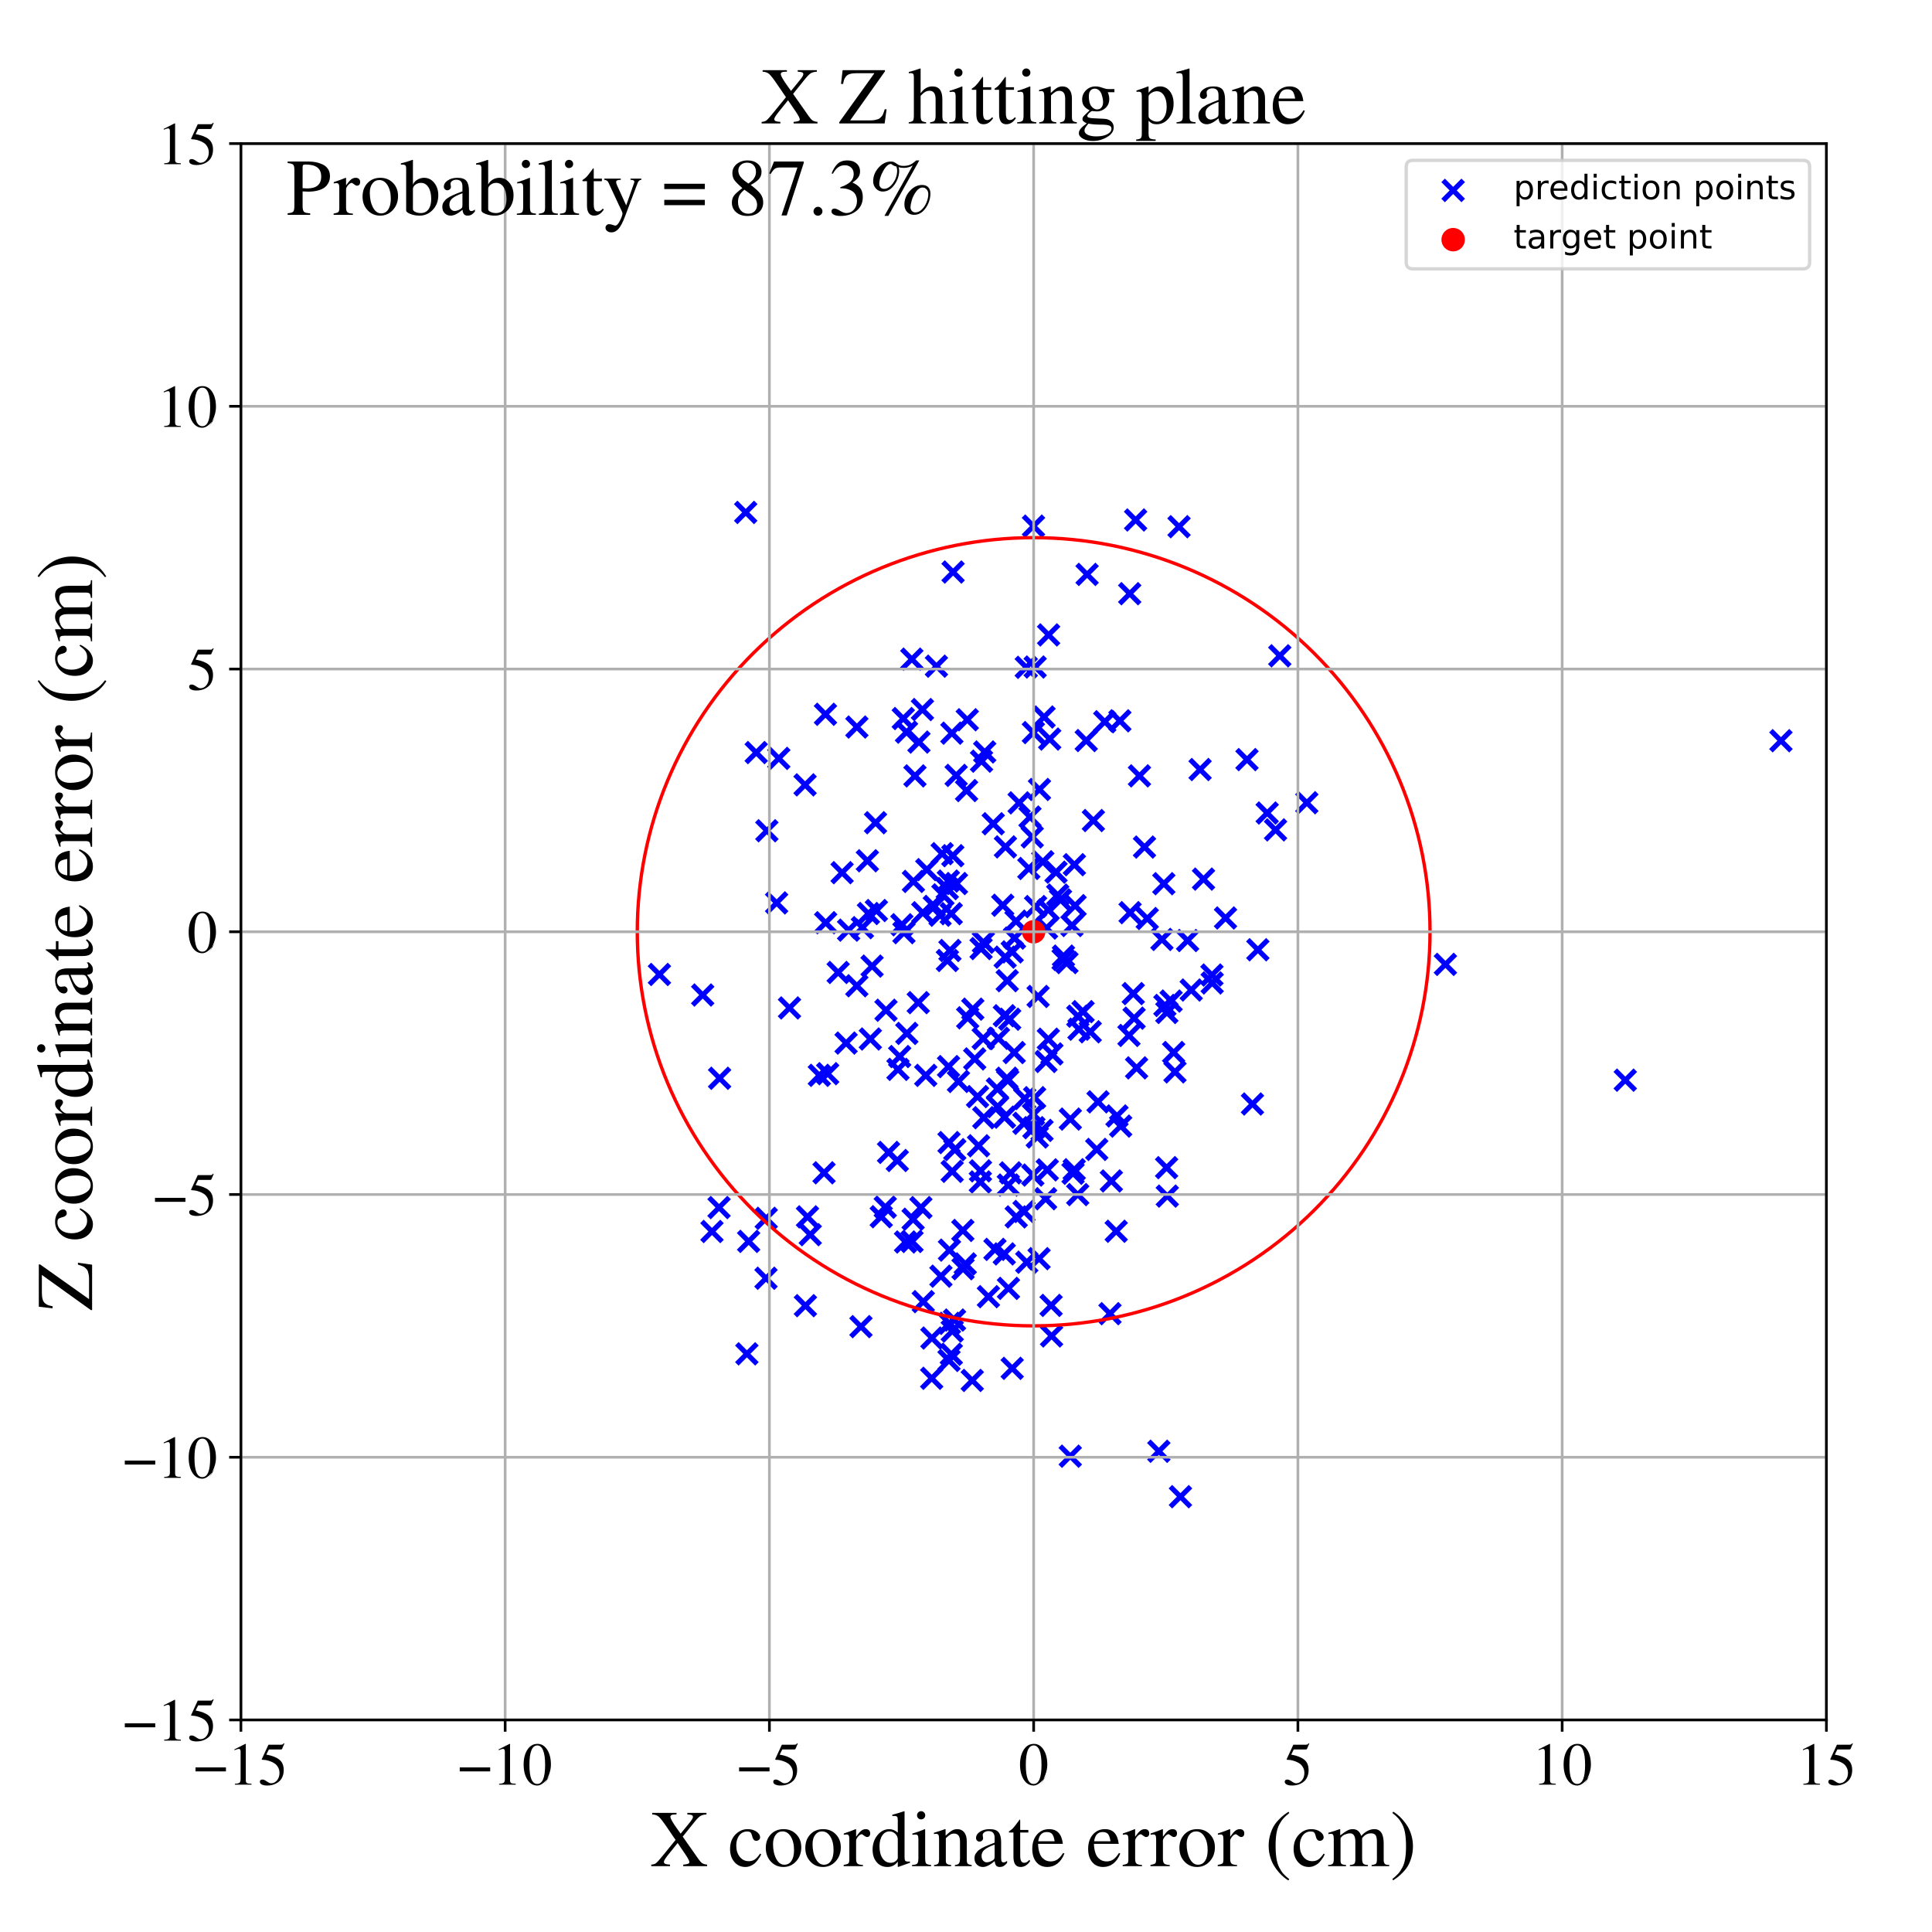 <?xml version="1.0" encoding="utf-8" standalone="no"?>
<!DOCTYPE svg PUBLIC "-//W3C//DTD SVG 1.1//EN"
  "http://www.w3.org/Graphics/SVG/1.1/DTD/svg11.dtd">
<!-- Created with matplotlib (https://matplotlib.org/) -->
<svg height="576pt" version="1.1" viewBox="0 0 576 576" width="576pt" xmlns="http://www.w3.org/2000/svg" xmlns:xlink="http://www.w3.org/1999/xlink">
 <defs>
  <style type="text/css">
*{stroke-linecap:butt;stroke-linejoin:round;}
  </style>
 </defs>
 <g id="figure_1">
  <g id="patch_1">
   <path d="M 0 576 
L 576 576 
L 576 0 
L 0 0 
z
" style="fill:#ffffff;"/>
  </g>
  <g id="axes_1">
   <g id="patch_2">
    <path d="M 71.822 512.784 
L 544.52 512.784 
L 544.52 42.802 
L 71.822 42.802 
z
" style="fill:#ffffff;"/>
   </g>
   <g id="PathCollection_1">
    <defs>
     <path d="M -3 3 
L 3 -3 
M -3 -3 
L 3 3 
" id="m99eb4286c5" style="stroke:#0000ff;stroke-width:1.5;"/>
    </defs>
    <g clip-path="url(#pc6e355c200)">
     <use style="fill:#0000ff;stroke:#0000ff;stroke-width:1.5;" x="258.913" xlink:href="#m99eb4286c5" y="272.356"/>
     <use style="fill:#0000ff;stroke:#0000ff;stroke-width:1.5;" x="307.067" xlink:href="#m99eb4286c5" y="243.59"/>
     <use style="fill:#0000ff;stroke:#0000ff;stroke-width:1.5;" x="298.958" xlink:href="#m99eb4286c5" y="269.887"/>
     <use style="fill:#0000ff;stroke:#0000ff;stroke-width:1.5;" x="308.088" xlink:href="#m99eb4286c5" y="218.409"/>
     <use style="fill:#0000ff;stroke:#0000ff;stroke-width:1.5;" x="283.618" xlink:href="#m99eb4286c5" y="403.764"/>
     <use style="fill:#0000ff;stroke:#0000ff;stroke-width:1.5;" x="297.42" xlink:href="#m99eb4286c5" y="329.922"/>
     <use style="fill:#0000ff;stroke:#0000ff;stroke-width:1.5;" x="336.918" xlink:href="#m99eb4286c5" y="272.095"/>
     <use style="fill:#0000ff;stroke:#0000ff;stroke-width:1.5;" x="280.892" xlink:href="#m99eb4286c5" y="254.513"/>
     <use style="fill:#0000ff;stroke:#0000ff;stroke-width:1.5;" x="269.973" xlink:href="#m99eb4286c5" y="370.283"/>
     <use style="fill:#0000ff;stroke:#0000ff;stroke-width:1.5;" x="270.261" xlink:href="#m99eb4286c5" y="218.276"/>
     <use style="fill:#0000ff;stroke:#0000ff;stroke-width:1.5;" x="297.675" xlink:href="#m99eb4286c5" y="309.56"/>
     <use style="fill:#0000ff;stroke:#0000ff;stroke-width:1.5;" x="336.809" xlink:href="#m99eb4286c5" y="177.003"/>
     <use style="fill:#0000ff;stroke:#0000ff;stroke-width:1.5;" x="319.088" xlink:href="#m99eb4286c5" y="434.144"/>
     <use style="fill:#0000ff;stroke:#0000ff;stroke-width:1.5;" x="316.957" xlink:href="#m99eb4286c5" y="286.064"/>
     <use style="fill:#0000ff;stroke:#0000ff;stroke-width:1.5;" x="346.418" xlink:href="#m99eb4286c5" y="280.077"/>
     <use style="fill:#0000ff;stroke:#0000ff;stroke-width:1.5;" x="277.776" xlink:href="#m99eb4286c5" y="410.918"/>
     <use style="fill:#0000ff;stroke:#0000ff;stroke-width:1.5;" x="301.024" xlink:href="#m99eb4286c5" y="303.869"/>
     <use style="fill:#0000ff;stroke:#0000ff;stroke-width:1.5;" x="320.315" xlink:href="#m99eb4286c5" y="257.792"/>
     <use style="fill:#0000ff;stroke:#0000ff;stroke-width:1.5;" x="283.215" xlink:href="#m99eb4286c5" y="283.373"/>
     <use style="fill:#0000ff;stroke:#0000ff;stroke-width:1.5;" x="300.189" xlink:href="#m99eb4286c5" y="321.457"/>
     <use style="fill:#0000ff;stroke:#0000ff;stroke-width:1.5;" x="282.795" xlink:href="#m99eb4286c5" y="317.988"/>
     <use style="fill:#0000ff;stroke:#0000ff;stroke-width:1.5;" x="318.097" xlink:href="#m99eb4286c5" y="286.983"/>
     <use style="fill:#0000ff;stroke:#0000ff;stroke-width:1.5;" x="212.269" xlink:href="#m99eb4286c5" y="367.15"/>
     <use style="fill:#0000ff;stroke:#0000ff;stroke-width:1.5;" x="300.66" xlink:href="#m99eb4286c5" y="384.112"/>
     <use style="fill:#0000ff;stroke:#0000ff;stroke-width:1.5;" x="280.267" xlink:href="#m99eb4286c5" y="272.863"/>
     <use style="fill:#0000ff;stroke:#0000ff;stroke-width:1.5;" x="312.95" xlink:href="#m99eb4286c5" y="220.34"/>
     <use style="fill:#0000ff;stroke:#0000ff;stroke-width:1.5;" x="321.68" xlink:href="#m99eb4286c5" y="306.847"/>
     <use style="fill:#0000ff;stroke:#0000ff;stroke-width:1.5;" x="347.293" xlink:href="#m99eb4286c5" y="299.761"/>
     <use style="fill:#0000ff;stroke:#0000ff;stroke-width:1.5;" x="580.808" xlink:href="#m99eb4286c5" y="262.814"/>
     <use style="fill:#0000ff;stroke:#0000ff;stroke-width:1.5;" x="307.923" xlink:href="#m99eb4286c5" y="350.329"/>
     <use style="fill:#0000ff;stroke:#0000ff;stroke-width:1.5;" x="331.335" xlink:href="#m99eb4286c5" y="352.089"/>
     <use style="fill:#0000ff;stroke:#0000ff;stroke-width:1.5;" x="309.778" xlink:href="#m99eb4286c5" y="375.25"/>
     <use style="fill:#0000ff;stroke:#0000ff;stroke-width:1.5;" x="292.274" xlink:href="#m99eb4286c5" y="352.377"/>
     <use style="fill:#0000ff;stroke:#0000ff;stroke-width:1.5;" x="278.557" xlink:href="#m99eb4286c5" y="270.238"/>
     <use style="fill:#0000ff;stroke:#0000ff;stroke-width:1.5;" x="301.775" xlink:href="#m99eb4286c5" y="407.948"/>
     <use style="fill:#0000ff;stroke:#0000ff;stroke-width:1.5;" x="319.102" xlink:href="#m99eb4286c5" y="333.639"/>
     <use style="fill:#0000ff;stroke:#0000ff;stroke-width:1.5;" x="305.508" xlink:href="#m99eb4286c5" y="327.504"/>
     <use style="fill:#0000ff;stroke:#0000ff;stroke-width:1.5;" x="231.542" xlink:href="#m99eb4286c5" y="269.186"/>
     <use style="fill:#0000ff;stroke:#0000ff;stroke-width:1.5;" x="232.192" xlink:href="#m99eb4286c5" y="226.103"/>
     <use style="fill:#0000ff;stroke:#0000ff;stroke-width:1.5;" x="288.503" xlink:href="#m99eb4286c5" y="303.446"/>
     <use style="fill:#0000ff;stroke:#0000ff;stroke-width:1.5;" x="313.511" xlink:href="#m99eb4286c5" y="398.298"/>
     <use style="fill:#0000ff;stroke:#0000ff;stroke-width:1.5;" x="283.6" xlink:href="#m99eb4286c5" y="272.406"/>
     <use style="fill:#0000ff;stroke:#0000ff;stroke-width:1.5;" x="285.066" xlink:href="#m99eb4286c5" y="231.174"/>
     <use style="fill:#0000ff;stroke:#0000ff;stroke-width:1.5;" x="196.6" xlink:href="#m99eb4286c5" y="290.525"/>
     <use style="fill:#0000ff;stroke:#0000ff;stroke-width:1.5;" x="271.903" xlink:href="#m99eb4286c5" y="370.122"/>
     <use style="fill:#0000ff;stroke:#0000ff;stroke-width:1.5;" x="299.674" xlink:href="#m99eb4286c5" y="285.359"/>
     <use style="fill:#0000ff;stroke:#0000ff;stroke-width:1.5;" x="322.906" xlink:href="#m99eb4286c5" y="301.609"/>
     <use style="fill:#0000ff;stroke:#0000ff;stroke-width:1.5;" x="302.903" xlink:href="#m99eb4286c5" y="274.632"/>
     <use style="fill:#0000ff;stroke:#0000ff;stroke-width:1.5;" x="262.733" xlink:href="#m99eb4286c5" y="362.753"/>
     <use style="fill:#0000ff;stroke:#0000ff;stroke-width:1.5;" x="255.467" xlink:href="#m99eb4286c5" y="216.76"/>
     <use style="fill:#0000ff;stroke:#0000ff;stroke-width:1.5;" x="228.628" xlink:href="#m99eb4286c5" y="247.679"/>
     <use style="fill:#0000ff;stroke:#0000ff;stroke-width:1.5;" x="361.325" xlink:href="#m99eb4286c5" y="290.692"/>
     <use style="fill:#0000ff;stroke:#0000ff;stroke-width:1.5;" x="302.974" xlink:href="#m99eb4286c5" y="362.804"/>
     <use style="fill:#0000ff;stroke:#0000ff;stroke-width:1.5;" x="321.334" xlink:href="#m99eb4286c5" y="302.963"/>
     <use style="fill:#0000ff;stroke:#0000ff;stroke-width:1.5;" x="291.437" xlink:href="#m99eb4286c5" y="326.935"/>
     <use style="fill:#0000ff;stroke:#0000ff;stroke-width:1.5;" x="320.267" xlink:href="#m99eb4286c5" y="348.739"/>
     <use style="fill:#0000ff;stroke:#0000ff;stroke-width:1.5;" x="357.788" xlink:href="#m99eb4286c5" y="229.426"/>
     <use style="fill:#0000ff;stroke:#0000ff;stroke-width:1.5;" x="240.739" xlink:href="#m99eb4286c5" y="362.788"/>
     <use style="fill:#0000ff;stroke:#0000ff;stroke-width:1.5;" x="289.867" xlink:href="#m99eb4286c5" y="411.556"/>
     <use style="fill:#0000ff;stroke:#0000ff;stroke-width:1.5;" x="264.146" xlink:href="#m99eb4286c5" y="301.191"/>
     <use style="fill:#0000ff;stroke:#0000ff;stroke-width:1.5;" x="327.362" xlink:href="#m99eb4286c5" y="328.497"/>
     <use style="fill:#0000ff;stroke:#0000ff;stroke-width:1.5;" x="430.926" xlink:href="#m99eb4286c5" y="287.518"/>
     <use style="fill:#0000ff;stroke:#0000ff;stroke-width:1.5;" x="245.673" xlink:href="#m99eb4286c5" y="349.653"/>
     <use style="fill:#0000ff;stroke:#0000ff;stroke-width:1.5;" x="299.758" xlink:href="#m99eb4286c5" y="252.487"/>
     <use style="fill:#0000ff;stroke:#0000ff;stroke-width:1.5;" x="312.51" xlink:href="#m99eb4286c5" y="271.251"/>
     <use style="fill:#0000ff;stroke:#0000ff;stroke-width:1.5;" x="306.736" xlink:href="#m99eb4286c5" y="258.915"/>
     <use style="fill:#0000ff;stroke:#0000ff;stroke-width:1.5;" x="319.592" xlink:href="#m99eb4286c5" y="275.923"/>
     <use style="fill:#0000ff;stroke:#0000ff;stroke-width:1.5;" x="-1" xlink:href="#m99eb4286c5" y="276.409"/>
     <use style="fill:#0000ff;stroke:#0000ff;stroke-width:1.5;" x="-1" xlink:href="#m99eb4286c5" y="281.444"/>
     <use style="fill:#0000ff;stroke:#0000ff;stroke-width:1.5;" x="259.996" xlink:href="#m99eb4286c5" y="288.03"/>
     <use style="fill:#0000ff;stroke:#0000ff;stroke-width:1.5;" x="323.847" xlink:href="#m99eb4286c5" y="220.784"/>
     <use style="fill:#0000ff;stroke:#0000ff;stroke-width:1.5;" x="283.074" xlink:href="#m99eb4286c5" y="372.707"/>
     <use style="fill:#0000ff;stroke:#0000ff;stroke-width:1.5;" x="281.117" xlink:href="#m99eb4286c5" y="266.794"/>
     <use style="fill:#0000ff;stroke:#0000ff;stroke-width:1.5;" x="290.599" xlink:href="#m99eb4286c5" y="315.701"/>
     <use style="fill:#0000ff;stroke:#0000ff;stroke-width:1.5;" x="257.114" xlink:href="#m99eb4286c5" y="276.571"/>
     <use style="fill:#0000ff;stroke:#0000ff;stroke-width:1.5;" x="299.408" xlink:href="#m99eb4286c5" y="373.834"/>
     <use style="fill:#0000ff;stroke:#0000ff;stroke-width:1.5;" x="252.248" xlink:href="#m99eb4286c5" y="310.978"/>
     <use style="fill:#0000ff;stroke:#0000ff;stroke-width:1.5;" x="259.481" xlink:href="#m99eb4286c5" y="309.764"/>
     <use style="fill:#0000ff;stroke:#0000ff;stroke-width:1.5;" x="-1" xlink:href="#m99eb4286c5" y="390.822"/>
     <use style="fill:#0000ff;stroke:#0000ff;stroke-width:1.5;" x="-1" xlink:href="#m99eb4286c5" y="391.028"/>
     <use style="fill:#0000ff;stroke:#0000ff;stroke-width:1.5;" x="290.028" xlink:href="#m99eb4286c5" y="300.869"/>
     <use style="fill:#0000ff;stroke:#0000ff;stroke-width:1.5;" x="246.164" xlink:href="#m99eb4286c5" y="275.092"/>
     <use style="fill:#0000ff;stroke:#0000ff;stroke-width:1.5;" x="283.902" xlink:href="#m99eb4286c5" y="396.84"/>
     <use style="fill:#0000ff;stroke:#0000ff;stroke-width:1.5;" x="240.125" xlink:href="#m99eb4286c5" y="389.265"/>
     <use style="fill:#0000ff;stroke:#0000ff;stroke-width:1.5;" x="284.068" xlink:href="#m99eb4286c5" y="255.115"/>
     <use style="fill:#0000ff;stroke:#0000ff;stroke-width:1.5;" x="347.807" xlink:href="#m99eb4286c5" y="348.12"/>
     <use style="fill:#0000ff;stroke:#0000ff;stroke-width:1.5;" x="338.862" xlink:href="#m99eb4286c5" y="318.371"/>
     <use style="fill:#0000ff;stroke:#0000ff;stroke-width:1.5;" x="244.276" xlink:href="#m99eb4286c5" y="320.598"/>
     <use style="fill:#0000ff;stroke:#0000ff;stroke-width:1.5;" x="246.104" xlink:href="#m99eb4286c5" y="212.957"/>
     <use style="fill:#0000ff;stroke:#0000ff;stroke-width:1.5;" x="302.456" xlink:href="#m99eb4286c5" y="279.682"/>
     <use style="fill:#0000ff;stroke:#0000ff;stroke-width:1.5;" x="329.371" xlink:href="#m99eb4286c5" y="215.179"/>
     <use style="fill:#0000ff;stroke:#0000ff;stroke-width:1.5;" x="361.395" xlink:href="#m99eb4286c5" y="293.051"/>
     <use style="fill:#0000ff;stroke:#0000ff;stroke-width:1.5;" x="241.565" xlink:href="#m99eb4286c5" y="368.102"/>
     <use style="fill:#0000ff;stroke:#0000ff;stroke-width:1.5;" x="349.905" xlink:href="#m99eb4286c5" y="313.787"/>
     <use style="fill:#0000ff;stroke:#0000ff;stroke-width:1.5;" x="223.201" xlink:href="#m99eb4286c5" y="370.104"/>
     <use style="fill:#0000ff;stroke:#0000ff;stroke-width:1.5;" x="271.849" xlink:href="#m99eb4286c5" y="196.514"/>
     <use style="fill:#0000ff;stroke:#0000ff;stroke-width:1.5;" x="261.026" xlink:href="#m99eb4286c5" y="245.282"/>
     <use style="fill:#0000ff;stroke:#0000ff;stroke-width:1.5;" x="308.458" xlink:href="#m99eb4286c5" y="327.257"/>
     <use style="fill:#0000ff;stroke:#0000ff;stroke-width:1.5;" x="300.293" xlink:href="#m99eb4286c5" y="292.378"/>
     <use style="fill:#0000ff;stroke:#0000ff;stroke-width:1.5;" x="282.453" xlink:href="#m99eb4286c5" y="286.358"/>
     <use style="fill:#0000ff;stroke:#0000ff;stroke-width:1.5;" x="275.013" xlink:href="#m99eb4286c5" y="211.546"/>
     <use style="fill:#0000ff;stroke:#0000ff;stroke-width:1.5;" x="225.455" xlink:href="#m99eb4286c5" y="224.369"/>
     <use style="fill:#0000ff;stroke:#0000ff;stroke-width:1.5;" x="375.014" xlink:href="#m99eb4286c5" y="283.159"/>
     <use style="fill:#0000ff;stroke:#0000ff;stroke-width:1.5;" x="530.964" xlink:href="#m99eb4286c5" y="220.835"/>
     <use style="fill:#0000ff;stroke:#0000ff;stroke-width:1.5;" x="261.285" xlink:href="#m99eb4286c5" y="271.463"/>
     <use style="fill:#0000ff;stroke:#0000ff;stroke-width:1.5;" x="300.442" xlink:href="#m99eb4286c5" y="322.101"/>
     <use style="fill:#0000ff;stroke:#0000ff;stroke-width:1.5;" x="325.979" xlink:href="#m99eb4286c5" y="244.634"/>
     <use style="fill:#0000ff;stroke:#0000ff;stroke-width:1.5;" x="316.178" xlink:href="#m99eb4286c5" y="268.289"/>
     <use style="fill:#0000ff;stroke:#0000ff;stroke-width:1.5;" x="299.476" xlink:href="#m99eb4286c5" y="333.07"/>
     <use style="fill:#0000ff;stroke:#0000ff;stroke-width:1.5;" x="272.327" xlink:href="#m99eb4286c5" y="262.785"/>
     <use style="fill:#0000ff;stroke:#0000ff;stroke-width:1.5;" x="311.267" xlink:href="#m99eb4286c5" y="213.767"/>
     <use style="fill:#0000ff;stroke:#0000ff;stroke-width:1.5;" x="272.781" xlink:href="#m99eb4286c5" y="231.321"/>
     <use style="fill:#0000ff;stroke:#0000ff;stroke-width:1.5;" x="293.299" xlink:href="#m99eb4286c5" y="333.225"/>
     <use style="fill:#0000ff;stroke:#0000ff;stroke-width:1.5;" x="253.001" xlink:href="#m99eb4286c5" y="277.308"/>
     <use style="fill:#0000ff;stroke:#0000ff;stroke-width:1.5;" x="349.153" xlink:href="#m99eb4286c5" y="298.451"/>
     <use style="fill:#0000ff;stroke:#0000ff;stroke-width:1.5;" x="309.903" xlink:href="#m99eb4286c5" y="235.37"/>
     <use style="fill:#0000ff;stroke:#0000ff;stroke-width:1.5;" x="291.742" xlink:href="#m99eb4286c5" y="341.598"/>
     <use style="fill:#0000ff;stroke:#0000ff;stroke-width:1.5;" x="312.627" xlink:href="#m99eb4286c5" y="189.292"/>
     <use style="fill:#0000ff;stroke:#0000ff;stroke-width:1.5;" x="292.632" xlink:href="#m99eb4286c5" y="226.933"/>
     <use style="fill:#0000ff;stroke:#0000ff;stroke-width:1.5;" x="283.884" xlink:href="#m99eb4286c5" y="349.224"/>
     <use style="fill:#0000ff;stroke:#0000ff;stroke-width:1.5;" x="288.382" xlink:href="#m99eb4286c5" y="214.583"/>
     <use style="fill:#0000ff;stroke:#0000ff;stroke-width:1.5;" x="339.715" xlink:href="#m99eb4286c5" y="231.311"/>
     <use style="fill:#0000ff;stroke:#0000ff;stroke-width:1.5;" x="301.288" xlink:href="#m99eb4286c5" y="349.673"/>
     <use style="fill:#0000ff;stroke:#0000ff;stroke-width:1.5;" x="292.317" xlink:href="#m99eb4286c5" y="349.075"/>
     <use style="fill:#0000ff;stroke:#0000ff;stroke-width:1.5;" x="296.123" xlink:href="#m99eb4286c5" y="245.588"/>
     <use style="fill:#0000ff;stroke:#0000ff;stroke-width:1.5;" x="332.78" xlink:href="#m99eb4286c5" y="367.085"/>
     <use style="fill:#0000ff;stroke:#0000ff;stroke-width:1.5;" x="307.756" xlink:href="#m99eb4286c5" y="249.52"/>
     <use style="fill:#0000ff;stroke:#0000ff;stroke-width:1.5;" x="308.244" xlink:href="#m99eb4286c5" y="336.212"/>
     <use style="fill:#0000ff;stroke:#0000ff;stroke-width:1.5;" x="269.5" xlink:href="#m99eb4286c5" y="278.061"/>
     <use style="fill:#0000ff;stroke:#0000ff;stroke-width:1.5;" x="275.113" xlink:href="#m99eb4286c5" y="272.117"/>
     <use style="fill:#0000ff;stroke:#0000ff;stroke-width:1.5;" x="264.91" xlink:href="#m99eb4286c5" y="343.577"/>
     <use style="fill:#0000ff;stroke:#0000ff;stroke-width:1.5;" x="272.236" xlink:href="#m99eb4286c5" y="363.492"/>
     <use style="fill:#0000ff;stroke:#0000ff;stroke-width:1.5;" x="325.034" xlink:href="#m99eb4286c5" y="307.62"/>
     <use style="fill:#0000ff;stroke:#0000ff;stroke-width:1.5;" x="214.539" xlink:href="#m99eb4286c5" y="321.473"/>
     <use style="fill:#0000ff;stroke:#0000ff;stroke-width:1.5;" x="351.513" xlink:href="#m99eb4286c5" y="157.028"/>
     <use style="fill:#0000ff;stroke:#0000ff;stroke-width:1.5;" x="305.304" xlink:href="#m99eb4286c5" y="361.183"/>
     <use style="fill:#0000ff;stroke:#0000ff;stroke-width:1.5;" x="308.75" xlink:href="#m99eb4286c5" y="270.285"/>
     <use style="fill:#0000ff;stroke:#0000ff;stroke-width:1.5;" x="268.23" xlink:href="#m99eb4286c5" y="314.995"/>
     <use style="fill:#0000ff;stroke:#0000ff;stroke-width:1.5;" x="311.837" xlink:href="#m99eb4286c5" y="316.465"/>
     <use style="fill:#0000ff;stroke:#0000ff;stroke-width:1.5;" x="373.404" xlink:href="#m99eb4286c5" y="329.142"/>
     <use style="fill:#0000ff;stroke:#0000ff;stroke-width:1.5;" x="300.612" xlink:href="#m99eb4286c5" y="353.304"/>
     <use style="fill:#0000ff;stroke:#0000ff;stroke-width:1.5;" x="267.517" xlink:href="#m99eb4286c5" y="345.988"/>
     <use style="fill:#0000ff;stroke:#0000ff;stroke-width:1.5;" x="377.794" xlink:href="#m99eb4286c5" y="242.391"/>
     <use style="fill:#0000ff;stroke:#0000ff;stroke-width:1.5;" x="246.763" xlink:href="#m99eb4286c5" y="320.102"/>
     <use style="fill:#0000ff;stroke:#0000ff;stroke-width:1.5;" x="303.837" xlink:href="#m99eb4286c5" y="239.36"/>
     <use style="fill:#0000ff;stroke:#0000ff;stroke-width:1.5;" x="305.267" xlink:href="#m99eb4286c5" y="334.9"/>
     <use style="fill:#0000ff;stroke:#0000ff;stroke-width:1.5;" x="282.936" xlink:href="#m99eb4286c5" y="340.64"/>
     <use style="fill:#0000ff;stroke:#0000ff;stroke-width:1.5;" x="240.023" xlink:href="#m99eb4286c5" y="233.996"/>
     <use style="fill:#0000ff;stroke:#0000ff;stroke-width:1.5;" x="284.148" xlink:href="#m99eb4286c5" y="170.541"/>
     <use style="fill:#0000ff;stroke:#0000ff;stroke-width:1.5;" x="310.897" xlink:href="#m99eb4286c5" y="256.92"/>
     <use style="fill:#0000ff;stroke:#0000ff;stroke-width:1.5;" x="313.372" xlink:href="#m99eb4286c5" y="389.186"/>
     <use style="fill:#0000ff;stroke:#0000ff;stroke-width:1.5;" x="342.036" xlink:href="#m99eb4286c5" y="273.843"/>
     <use style="fill:#0000ff;stroke:#0000ff;stroke-width:1.5;" x="350.301" xlink:href="#m99eb4286c5" y="319.574"/>
     <use style="fill:#0000ff;stroke:#0000ff;stroke-width:1.5;" x="355.142" xlink:href="#m99eb4286c5" y="295.162"/>
     <use style="fill:#0000ff;stroke:#0000ff;stroke-width:1.5;" x="484.553" xlink:href="#m99eb4286c5" y="322.042"/>
     <use style="fill:#0000ff;stroke:#0000ff;stroke-width:1.5;" x="251.063" xlink:href="#m99eb4286c5" y="260.175"/>
     <use style="fill:#0000ff;stroke:#0000ff;stroke-width:1.5;" x="333.013" xlink:href="#m99eb4286c5" y="332.705"/>
     <use style="fill:#0000ff;stroke:#0000ff;stroke-width:1.5;" x="209.502" xlink:href="#m99eb4286c5" y="296.652"/>
     <use style="fill:#0000ff;stroke:#0000ff;stroke-width:1.5;" x="249.887" xlink:href="#m99eb4286c5" y="289.927"/>
     <use style="fill:#0000ff;stroke:#0000ff;stroke-width:1.5;" x="341.216" xlink:href="#m99eb4286c5" y="252.541"/>
     <use style="fill:#0000ff;stroke:#0000ff;stroke-width:1.5;" x="282.418" xlink:href="#m99eb4286c5" y="264.92"/>
     <use style="fill:#0000ff;stroke:#0000ff;stroke-width:1.5;" x="317.057" xlink:href="#m99eb4286c5" y="285.047"/>
     <use style="fill:#0000ff;stroke:#0000ff;stroke-width:1.5;" x="285.748" xlink:href="#m99eb4286c5" y="322.421"/>
     <use style="fill:#0000ff;stroke:#0000ff;stroke-width:1.5;" x="282.738" xlink:href="#m99eb4286c5" y="262.68"/>
     <use style="fill:#0000ff;stroke:#0000ff;stroke-width:1.5;" x="310.667" xlink:href="#m99eb4286c5" y="337.011"/>
     <use style="fill:#0000ff;stroke:#0000ff;stroke-width:1.5;" x="324.102" xlink:href="#m99eb4286c5" y="171.251"/>
     <use style="fill:#0000ff;stroke:#0000ff;stroke-width:1.5;" x="-1" xlink:href="#m99eb4286c5" y="304.071"/>
     <use style="fill:#0000ff;stroke:#0000ff;stroke-width:1.5;" x="-1" xlink:href="#m99eb4286c5" y="336.714"/>
     <use style="fill:#0000ff;stroke:#0000ff;stroke-width:1.5;" x="389.609" xlink:href="#m99eb4286c5" y="239.326"/>
     <use style="fill:#0000ff;stroke:#0000ff;stroke-width:1.5;" x="293.581" xlink:href="#m99eb4286c5" y="224.188"/>
     <use style="fill:#0000ff;stroke:#0000ff;stroke-width:1.5;" x="305.969" xlink:href="#m99eb4286c5" y="198.955"/>
     <use style="fill:#0000ff;stroke:#0000ff;stroke-width:1.5;" x="306.119" xlink:href="#m99eb4286c5" y="376.314"/>
     <use style="fill:#0000ff;stroke:#0000ff;stroke-width:1.5;" x="380.289" xlink:href="#m99eb4286c5" y="247.417"/>
     <use style="fill:#0000ff;stroke:#0000ff;stroke-width:1.5;" x="319.913" xlink:href="#m99eb4286c5" y="349.803"/>
     <use style="fill:#0000ff;stroke:#0000ff;stroke-width:1.5;" x="258.599" xlink:href="#m99eb4286c5" y="256.626"/>
     <use style="fill:#0000ff;stroke:#0000ff;stroke-width:1.5;" x="333.876" xlink:href="#m99eb4286c5" y="214.901"/>
     <use style="fill:#0000ff;stroke:#0000ff;stroke-width:1.5;" x="351.936" xlink:href="#m99eb4286c5" y="446.221"/>
     <use style="fill:#0000ff;stroke:#0000ff;stroke-width:1.5;" x="282.934" xlink:href="#m99eb4286c5" y="405.598"/>
     <use style="fill:#0000ff;stroke:#0000ff;stroke-width:1.5;" x="268.882" xlink:href="#m99eb4286c5" y="275.7"/>
     <use style="fill:#0000ff;stroke:#0000ff;stroke-width:1.5;" x="284.659" xlink:href="#m99eb4286c5" y="342.756"/>
     <use style="fill:#0000ff;stroke:#0000ff;stroke-width:1.5;" x="228.368" xlink:href="#m99eb4286c5" y="381.089"/>
     <use style="fill:#0000ff;stroke:#0000ff;stroke-width:1.5;" x="354.07" xlink:href="#m99eb4286c5" y="280.413"/>
     <use style="fill:#0000ff;stroke:#0000ff;stroke-width:1.5;" x="235.379" xlink:href="#m99eb4286c5" y="300.505"/>
     <use style="fill:#0000ff;stroke:#0000ff;stroke-width:1.5;" x="276.313" xlink:href="#m99eb4286c5" y="259.264"/>
     <use style="fill:#0000ff;stroke:#0000ff;stroke-width:1.5;" x="309.495" xlink:href="#m99eb4286c5" y="297.078"/>
     <use style="fill:#0000ff;stroke:#0000ff;stroke-width:1.5;" x="283.065" xlink:href="#m99eb4286c5" y="394.537"/>
     <use style="fill:#0000ff;stroke:#0000ff;stroke-width:1.5;" x="336.584" xlink:href="#m99eb4286c5" y="308.704"/>
     <use style="fill:#0000ff;stroke:#0000ff;stroke-width:1.5;" x="267.72" xlink:href="#m99eb4286c5" y="318.819"/>
     <use style="fill:#0000ff;stroke:#0000ff;stroke-width:1.5;" x="308.125" xlink:href="#m99eb4286c5" y="156.855"/>
     <use style="fill:#0000ff;stroke:#0000ff;stroke-width:1.5;" x="321.31" xlink:href="#m99eb4286c5" y="356.152"/>
     <use style="fill:#0000ff;stroke:#0000ff;stroke-width:1.5;" x="277.83" xlink:href="#m99eb4286c5" y="398.918"/>
     <use style="fill:#0000ff;stroke:#0000ff;stroke-width:1.5;" x="293.132" xlink:href="#m99eb4286c5" y="309.632"/>
     <use style="fill:#0000ff;stroke:#0000ff;stroke-width:1.5;" x="338.12" xlink:href="#m99eb4286c5" y="303.551"/>
     <use style="fill:#0000ff;stroke:#0000ff;stroke-width:1.5;" x="222.323" xlink:href="#m99eb4286c5" y="152.775"/>
     <use style="fill:#0000ff;stroke:#0000ff;stroke-width:1.5;" x="311.738" xlink:href="#m99eb4286c5" y="357.388"/>
     <use style="fill:#0000ff;stroke:#0000ff;stroke-width:1.5;" x="365.376" xlink:href="#m99eb4286c5" y="273.681"/>
     <use style="fill:#0000ff;stroke:#0000ff;stroke-width:1.5;" x="228.444" xlink:href="#m99eb4286c5" y="363.23"/>
     <use style="fill:#0000ff;stroke:#0000ff;stroke-width:1.5;" x="293.179" xlink:href="#m99eb4286c5" y="280.925"/>
     <use style="fill:#0000ff;stroke:#0000ff;stroke-width:1.5;" x="270.359" xlink:href="#m99eb4286c5" y="308.097"/>
     <use style="fill:#0000ff;stroke:#0000ff;stroke-width:1.5;" x="330.923" xlink:href="#m99eb4286c5" y="391.655"/>
     <use style="fill:#0000ff;stroke:#0000ff;stroke-width:1.5;" x="313.621" xlink:href="#m99eb4286c5" y="314.212"/>
     <use style="fill:#0000ff;stroke:#0000ff;stroke-width:1.5;" x="287.119" xlink:href="#m99eb4286c5" y="378.259"/>
     <use style="fill:#0000ff;stroke:#0000ff;stroke-width:1.5;" x="348.015" xlink:href="#m99eb4286c5" y="356.602"/>
     <use style="fill:#0000ff;stroke:#0000ff;stroke-width:1.5;" x="292.494" xlink:href="#m99eb4286c5" y="282.801"/>
     <use style="fill:#0000ff;stroke:#0000ff;stroke-width:1.5;" x="326.978" xlink:href="#m99eb4286c5" y="342.682"/>
     <use style="fill:#0000ff;stroke:#0000ff;stroke-width:1.5;" x="308.62" xlink:href="#m99eb4286c5" y="198.864"/>
     <use style="fill:#0000ff;stroke:#0000ff;stroke-width:1.5;" x="287.784" xlink:href="#m99eb4286c5" y="376.819"/>
     <use style="fill:#0000ff;stroke:#0000ff;stroke-width:1.5;" x="269.297" xlink:href="#m99eb4286c5" y="214.223"/>
     <use style="fill:#0000ff;stroke:#0000ff;stroke-width:1.5;" x="338.572" xlink:href="#m99eb4286c5" y="155.025"/>
     <use style="fill:#0000ff;stroke:#0000ff;stroke-width:1.5;" x="273.973" xlink:href="#m99eb4286c5" y="221.237"/>
     <use style="fill:#0000ff;stroke:#0000ff;stroke-width:1.5;" x="302.369" xlink:href="#m99eb4286c5" y="313.808"/>
     <use style="fill:#0000ff;stroke:#0000ff;stroke-width:1.5;" x="214.371" xlink:href="#m99eb4286c5" y="360.013"/>
     <use style="fill:#0000ff;stroke:#0000ff;stroke-width:1.5;" x="381.553" xlink:href="#m99eb4286c5" y="195.52"/>
     <use style="fill:#0000ff;stroke:#0000ff;stroke-width:1.5;" x="299.438" xlink:href="#m99eb4286c5" y="302.826"/>
     <use style="fill:#0000ff;stroke:#0000ff;stroke-width:1.5;" x="273.767" xlink:href="#m99eb4286c5" y="298.925"/>
     <use style="fill:#0000ff;stroke:#0000ff;stroke-width:1.5;" x="347.881" xlink:href="#m99eb4286c5" y="301.855"/>
     <use style="fill:#0000ff;stroke:#0000ff;stroke-width:1.5;" x="263.931" xlink:href="#m99eb4286c5" y="359.909"/>
     <use style="fill:#0000ff;stroke:#0000ff;stroke-width:1.5;" x="274.555" xlink:href="#m99eb4286c5" y="360.027"/>
     <use style="fill:#0000ff;stroke:#0000ff;stroke-width:1.5;" x="256.682" xlink:href="#m99eb4286c5" y="395.516"/>
     <use style="fill:#0000ff;stroke:#0000ff;stroke-width:1.5;" x="285.155" xlink:href="#m99eb4286c5" y="263.412"/>
     <use style="fill:#0000ff;stroke:#0000ff;stroke-width:1.5;" x="255.453" xlink:href="#m99eb4286c5" y="293.89"/>
     <use style="fill:#0000ff;stroke:#0000ff;stroke-width:1.5;" x="287.055" xlink:href="#m99eb4286c5" y="366.839"/>
     <use style="fill:#0000ff;stroke:#0000ff;stroke-width:1.5;" x="297.376" xlink:href="#m99eb4286c5" y="324.647"/>
     <use style="fill:#0000ff;stroke:#0000ff;stroke-width:1.5;" x="284.581" xlink:href="#m99eb4286c5" y="393.553"/>
     <use style="fill:#0000ff;stroke:#0000ff;stroke-width:1.5;" x="337.866" xlink:href="#m99eb4286c5" y="296.23"/>
     <use style="fill:#0000ff;stroke:#0000ff;stroke-width:1.5;" x="308.111" xlink:href="#m99eb4286c5" y="332.249"/>
     <use style="fill:#0000ff;stroke:#0000ff;stroke-width:1.5;" x="275.261" xlink:href="#m99eb4286c5" y="388.067"/>
     <use style="fill:#0000ff;stroke:#0000ff;stroke-width:1.5;" x="279.184" xlink:href="#m99eb4286c5" y="198.617"/>
     <use style="fill:#0000ff;stroke:#0000ff;stroke-width:1.5;" x="288.166" xlink:href="#m99eb4286c5" y="235.695"/>
     <use style="fill:#0000ff;stroke:#0000ff;stroke-width:1.5;" x="222.671" xlink:href="#m99eb4286c5" y="403.627"/>
     <use style="fill:#0000ff;stroke:#0000ff;stroke-width:1.5;" x="345.498" xlink:href="#m99eb4286c5" y="432.677"/>
     <use style="fill:#0000ff;stroke:#0000ff;stroke-width:1.5;" x="276" xlink:href="#m99eb4286c5" y="320.607"/>
     <use style="fill:#0000ff;stroke:#0000ff;stroke-width:1.5;" x="315.346" xlink:href="#m99eb4286c5" y="266.859"/>
     <use style="fill:#0000ff;stroke:#0000ff;stroke-width:1.5;" x="280.525" xlink:href="#m99eb4286c5" y="380.479"/>
     <use style="fill:#0000ff;stroke:#0000ff;stroke-width:1.5;" x="301.77" xlink:href="#m99eb4286c5" y="283.79"/>
     <use style="fill:#0000ff;stroke:#0000ff;stroke-width:1.5;" x="294.682" xlink:href="#m99eb4286c5" y="386.584"/>
     <use style="fill:#0000ff;stroke:#0000ff;stroke-width:1.5;" x="314.837" xlink:href="#m99eb4286c5" y="260.022"/>
     <use style="fill:#0000ff;stroke:#0000ff;stroke-width:1.5;" x="320.525" xlink:href="#m99eb4286c5" y="270.001"/>
     <use style="fill:#0000ff;stroke:#0000ff;stroke-width:1.5;" x="358.808" xlink:href="#m99eb4286c5" y="262.095"/>
     <use style="fill:#0000ff;stroke:#0000ff;stroke-width:1.5;" x="312.012" xlink:href="#m99eb4286c5" y="276.69"/>
     <use style="fill:#0000ff;stroke:#0000ff;stroke-width:1.5;" x="283.79" xlink:href="#m99eb4286c5" y="218.584"/>
     <use style="fill:#0000ff;stroke:#0000ff;stroke-width:1.5;" x="371.773" xlink:href="#m99eb4286c5" y="226.464"/>
     <use style="fill:#0000ff;stroke:#0000ff;stroke-width:1.5;" x="334.113" xlink:href="#m99eb4286c5" y="335.737"/>
     <use style="fill:#0000ff;stroke:#0000ff;stroke-width:1.5;" x="346.981" xlink:href="#m99eb4286c5" y="263.462"/>
     <use style="fill:#0000ff;stroke:#0000ff;stroke-width:1.5;" x="309.25" xlink:href="#m99eb4286c5" y="338.985"/>
     <use style="fill:#0000ff;stroke:#0000ff;stroke-width:1.5;" x="312.548" xlink:href="#m99eb4286c5" y="309.819"/>
     <use style="fill:#0000ff;stroke:#0000ff;stroke-width:1.5;" x="312.233" xlink:href="#m99eb4286c5" y="348.779"/>
     <use style="fill:#0000ff;stroke:#0000ff;stroke-width:1.5;" x="296.63" xlink:href="#m99eb4286c5" y="372.485"/>
    </g>
   </g>
   <g id="PathCollection_2">
    <defs>
     <path d="M 0 3 
C 0.796 3 1.559 2.684 2.121 2.121 
C 2.684 1.559 3 0.796 3 0 
C 3 -0.796 2.684 -1.559 2.121 -2.121 
C 1.559 -2.684 0.796 -3 0 -3 
C -0.796 -3 -1.559 -2.684 -2.121 -2.121 
C -2.684 -1.559 -3 -0.796 -3 0 
C -3 0.796 -2.684 1.559 -2.121 2.121 
C -1.559 2.684 -0.796 3 0 3 
z
" id="m1fed362d47" style="stroke:#ff0000;"/>
    </defs>
    <g clip-path="url(#pc6e355c200)">
     <use style="fill:#ff0000;stroke:#ff0000;" x="308.171" xlink:href="#m1fed362d47" y="277.793"/>
    </g>
   </g>
   <g id="patch_3">
    <path clip-path="url(#pc6e355c200)" d="M 308.171 395.288 
C 339.511 395.288 369.572 382.908 391.733 360.875 
C 413.894 338.841 426.346 308.953 426.346 277.793 
C 426.346 246.633 413.894 216.745 391.733 194.711 
C 369.572 172.677 339.511 160.297 308.171 160.297 
C 276.831 160.297 246.77 172.677 224.609 194.711 
C 202.448 216.745 189.997 246.633 189.997 277.793 
C 189.997 308.953 202.448 338.841 224.609 360.875 
C 246.77 382.908 276.831 395.288 308.171 395.288 
z
" style="fill:none;stroke:#ff0000;stroke-linejoin:miter;"/>
   </g>
   <g id="matplotlib.axis_1">
    <g id="xtick_1">
     <g id="line2d_1">
      <path clip-path="url(#pc6e355c200)" d="M 71.822 512.784 
L 71.822 42.802 
" style="fill:none;stroke:#b0b0b0;stroke-linecap:square;stroke-width:0.8;"/>
     </g>
     <g id="line2d_2">
      <defs>
       <path d="M 0 0 
L 0 3.5 
" id="m888cc1b1ff" style="stroke:#000000;stroke-width:0.8;"/>
      </defs>
      <g>
       <use style="stroke:#000000;stroke-width:0.8;" x="71.822" xlink:href="#m888cc1b1ff" y="512.784"/>
      </g>
     </g>
     <g id="text_1">
      <!-- −15 -->
      <defs>
       <path d="M 3 22 
L 3 28.594 
L 53.406 28.594 
L 53.406 22 
z
" id="FreeSerif-8722"/>
       <path d="M 18.297 59.297 
Q 16.5 59.297 11.094 57.094 
L 11.094 58.5 
L 29.094 67.594 
L 29.906 67.406 
L 29.906 7.406 
Q 29.906 3.797 31.703 2.688 
Q 33.5 1.594 39.406 1.5 
L 39.406 0 
L 11.797 0 
L 11.797 1.5 
Q 17.406 1.703 19.344 3.141 
Q 21.297 4.594 21.297 9.297 
L 21.297 54.594 
Q 21.297 59.297 18.297 59.297 
z
" id="FreeSerif-49"/>
       <path d="M 35.703 19.406 
Q 35.703 24.703 33.344 28.797 
Q 31 32.906 27.641 35.156 
Q 24.297 37.406 20.141 38.844 
Q 16 40.297 12.953 40.75 
Q 9.906 41.203 7.594 41.203 
Q 6.406 41.203 6.406 42 
Q 6.406 42.297 6.5 42.5 
L 17.406 66.203 
L 38.297 66.203 
Q 39.906 66.203 40.844 66.703 
Q 41.797 67.203 42.906 68.797 
L 43.797 68.094 
L 40 59.203 
Q 39.594 58.297 37.703 58.297 
L 18.094 58.297 
L 13.906 49.797 
Q 28.5 47.203 35.594 41.344 
Q 42.703 35.5 42.703 24.203 
Q 42.703 18.297 40.844 13.688 
Q 39 9.094 36.141 6.297 
Q 33.297 3.5 29.547 1.703 
Q 25.797 -0.094 22.344 -0.75 
Q 18.906 -1.406 15.406 -1.406 
Q 9.797 -1.406 6.5 0.25 
Q 3.203 1.906 3.203 4.797 
Q 3.203 8.5 7.5 8.5 
Q 10.297 8.5 14.75 5.391 
Q 19.203 2.297 21.797 2.297 
Q 27.703 2.297 31.703 7.25 
Q 35.703 12.203 35.703 19.406 
z
" id="FreeSerif-53"/>
      </defs>
      <g transform="translate(57.746 532.077)scale(0.18 -0.18)">
       <use xlink:href="#FreeSerif-8722"/>
       <use x="56.4" xlink:href="#FreeSerif-49"/>
       <use x="106.4" xlink:href="#FreeSerif-53"/>
      </g>
     </g>
    </g>
    <g id="xtick_2">
     <g id="line2d_3">
      <path clip-path="url(#pc6e355c200)" d="M 150.605 512.784 
L 150.605 42.802 
" style="fill:none;stroke:#b0b0b0;stroke-linecap:square;stroke-width:0.8;"/>
     </g>
     <g id="line2d_4">
      <g>
       <use style="stroke:#000000;stroke-width:0.8;" x="150.605" xlink:href="#m888cc1b1ff" y="512.784"/>
      </g>
     </g>
     <g id="text_2">
      <!-- −10 -->
      <defs>
       <path d="M 47.594 17.797 
Q 35.203 -1.406 25 -1.406 
Q 14.797 -1.406 8.594 8.391 
Q 2.406 18.203 2.406 33.594 
Q 2.406 48.094 8.594 57.844 
Q 14.797 67.594 25.406 67.594 
Q 35.203 67.594 41.391 58 
Q 47.594 48.406 47.594 33 
Q 47.594 17.797 35.203 -1.406 
z
M 25.094 65 
Q 12 65 12 32.703 
Q 12 1.203 25 1.203 
Q 38 1.203 38 32.797 
Q 38 48.5 34.703 56.75 
Q 31.406 65 25.094 65 
z
" id="FreeSerif-48"/>
      </defs>
      <g transform="translate(136.529 532.077)scale(0.18 -0.18)">
       <use xlink:href="#FreeSerif-8722"/>
       <use x="56.4" xlink:href="#FreeSerif-49"/>
       <use x="106.4" xlink:href="#FreeSerif-48"/>
      </g>
     </g>
    </g>
    <g id="xtick_3">
     <g id="line2d_5">
      <path clip-path="url(#pc6e355c200)" d="M 229.388 512.784 
L 229.388 42.802 
" style="fill:none;stroke:#b0b0b0;stroke-linecap:square;stroke-width:0.8;"/>
     </g>
     <g id="line2d_6">
      <g>
       <use style="stroke:#000000;stroke-width:0.8;" x="229.388" xlink:href="#m888cc1b1ff" y="512.784"/>
      </g>
     </g>
     <g id="text_3">
      <!-- −5 -->
      <g transform="translate(219.812 532.077)scale(0.18 -0.18)">
       <use xlink:href="#FreeSerif-8722"/>
       <use x="56.4" xlink:href="#FreeSerif-53"/>
      </g>
     </g>
    </g>
    <g id="xtick_4">
     <g id="line2d_7">
      <path clip-path="url(#pc6e355c200)" d="M 308.171 512.784 
L 308.171 42.802 
" style="fill:none;stroke:#b0b0b0;stroke-linecap:square;stroke-width:0.8;"/>
     </g>
     <g id="line2d_8">
      <g>
       <use style="stroke:#000000;stroke-width:0.8;" x="308.171" xlink:href="#m888cc1b1ff" y="512.784"/>
      </g>
     </g>
     <g id="text_4">
      <!-- 0 -->
      <g transform="translate(303.671 532.077)scale(0.18 -0.18)">
       <use xlink:href="#FreeSerif-48"/>
      </g>
     </g>
    </g>
    <g id="xtick_5">
     <g id="line2d_9">
      <path clip-path="url(#pc6e355c200)" d="M 386.954 512.784 
L 386.954 42.802 
" style="fill:none;stroke:#b0b0b0;stroke-linecap:square;stroke-width:0.8;"/>
     </g>
     <g id="line2d_10">
      <g>
       <use style="stroke:#000000;stroke-width:0.8;" x="386.954" xlink:href="#m888cc1b1ff" y="512.784"/>
      </g>
     </g>
     <g id="text_5">
      <!-- 5 -->
      <g transform="translate(382.454 532.077)scale(0.18 -0.18)">
       <use xlink:href="#FreeSerif-53"/>
      </g>
     </g>
    </g>
    <g id="xtick_6">
     <g id="line2d_11">
      <path clip-path="url(#pc6e355c200)" d="M 465.737 512.784 
L 465.737 42.802 
" style="fill:none;stroke:#b0b0b0;stroke-linecap:square;stroke-width:0.8;"/>
     </g>
     <g id="line2d_12">
      <g>
       <use style="stroke:#000000;stroke-width:0.8;" x="465.737" xlink:href="#m888cc1b1ff" y="512.784"/>
      </g>
     </g>
     <g id="text_6">
      <!-- 10 -->
      <g transform="translate(456.737 532.077)scale(0.18 -0.18)">
       <use xlink:href="#FreeSerif-49"/>
       <use x="50" xlink:href="#FreeSerif-48"/>
      </g>
     </g>
    </g>
    <g id="xtick_7">
     <g id="line2d_13">
      <path clip-path="url(#pc6e355c200)" d="M 544.52 512.784 
L 544.52 42.802 
" style="fill:none;stroke:#b0b0b0;stroke-linecap:square;stroke-width:0.8;"/>
     </g>
     <g id="line2d_14">
      <g>
       <use style="stroke:#000000;stroke-width:0.8;" x="544.52" xlink:href="#m888cc1b1ff" y="512.784"/>
      </g>
     </g>
     <g id="text_7">
      <!-- 15 -->
      <g transform="translate(535.52 532.077)scale(0.18 -0.18)">
       <use xlink:href="#FreeSerif-49"/>
       <use x="50" xlink:href="#FreeSerif-53"/>
      </g>
     </g>
    </g>
    <g id="text_8">
     <!-- X coordinate error (cm) -->
     <defs>
      <path d="M 69.594 66.203 
L 69.594 64.297 
Q 64.703 64 62.047 62.344 
Q 59.406 60.703 54.703 54.906 
L 40.094 36.703 
L 59.297 9.297 
Q 62.297 5 64.297 3.703 
Q 66.297 2.406 70.406 1.906 
L 70.406 0 
L 40.703 0 
L 40.703 1.906 
Q 44.797 2.297 46.594 2.938 
Q 48.406 3.594 48.406 5 
Q 48.406 7.203 43.297 14.797 
L 33.797 28.797 
L 21.906 14 
Q 16.703 7.5 16.703 5.406 
Q 16.703 3.703 18.297 2.953 
Q 19.906 2.203 24.297 1.906 
L 24.297 0 
L 1 0 
L 1 1.906 
Q 4.906 2.203 7 3.797 
Q 9.094 5.406 15.5 13.297 
L 31.203 32.594 
L 20.297 48.594 
Q 13.297 58.906 10.25 61.5 
Q 7.203 64.094 2.203 64.297 
L 2.203 66.203 
L 32.406 66.203 
L 32.406 64.297 
L 29.594 64.203 
Q 24.797 64.094 24.797 61.297 
Q 24.797 58.094 33.297 46.297 
L 37.5 40.406 
L 48.797 54.203 
Q 52.797 59.203 52.797 61.094 
Q 52.797 62.797 51.344 63.438 
Q 49.906 64.094 45.797 64.297 
L 45.797 66.203 
z
" id="FreeSerif-88"/>
      <path id="FreeSerif-32"/>
      <path d="M 2.5 21.297 
Q 2.5 32.406 9.047 39.203 
Q 15.594 46 24.406 46 
Q 30.703 46 35.25 42.953 
Q 39.797 39.906 39.797 35.703 
Q 39.797 34 38.391 32.75 
Q 37 31.5 35 31.5 
Q 31.594 31.5 30.297 36.094 
L 29.703 38.297 
Q 28.906 41.094 27.703 42.094 
Q 26.5 43.094 23.797 43.094 
Q 17.703 43.094 13.953 38.25 
Q 10.203 33.406 10.203 25.703 
Q 10.203 17.094 14.547 11.641 
Q 18.906 6.203 25.703 6.203 
Q 30 6.203 33.094 8.25 
Q 36.203 10.297 39.797 15.594 
L 41.203 14.703 
Q 40.203 12.703 39.453 11.391 
Q 38.703 10.094 36.75 7.5 
Q 34.797 4.906 32.891 3.297 
Q 31 1.703 27.891 0.344 
Q 24.797 -1 21.5 -1 
Q 13.203 -1 7.844 5.25 
Q 2.5 11.5 2.5 21.297 
z
" id="FreeSerif-99"/>
      <path d="M 24.594 46 
Q 34.203 46 40.391 39.594 
Q 46.594 33.203 46.594 23.406 
Q 46.594 13 40.188 6 
Q 33.797 -1 24.391 -1 
Q 15 -1 8.75 5.75 
Q 2.5 12.5 2.5 22.594 
Q 2.5 32.906 8.641 39.453 
Q 14.797 46 24.594 46 
z
M 11.5 27.5 
Q 11.5 16.797 15.391 9.297 
Q 19.297 1.797 25.594 1.797 
Q 31.203 1.797 34.391 6.594 
Q 37.594 11.406 37.594 19.906 
Q 37.594 30.203 33.594 36.703 
Q 29.594 43.203 23.297 43.203 
Q 18 43.203 14.75 38.891 
Q 11.5 34.594 11.5 27.5 
z
" id="FreeSerif-111"/>
      <path d="M 30.094 36.203 
Q 28.594 36.203 26.391 37.953 
Q 24.203 39.703 23.5 39.703 
Q 21.5 39.703 19 36.797 
Q 16.5 33.906 16.5 31.5 
L 16.5 9 
Q 16.5 4.703 18.203 3.203 
Q 19.906 1.703 25 1.5 
L 25 0 
L 1 0 
L 1 1.5 
Q 5.797 2.406 6.938 3.5 
Q 8.094 4.594 8.094 8.406 
L 8.094 33.406 
Q 8.094 36.703 7.344 38.047 
Q 6.594 39.406 4.703 39.406 
Q 3.094 39.406 1.203 39 
L 1.203 40.594 
Q 9.203 43.203 16 46 
L 16.5 45.797 
L 16.5 36.594 
Q 20.203 41.906 22.797 43.953 
Q 25.406 46 28.5 46 
Q 31.094 46 32.547 44.594 
Q 34 43.203 34 40.703 
Q 34 38.594 32.953 37.391 
Q 31.906 36.203 30.094 36.203 
z
" id="FreeSerif-114"/>
      <path d="M 34.203 -1 
L 33.797 -0.703 
L 33.797 5.703 
Q 29 -1 21 -1 
Q 12.703 -1 7.594 4.953 
Q 2.5 10.906 2.5 20.5 
Q 2.5 31.094 8.594 38.547 
Q 14.703 46 23.297 46 
Q 28.703 46 33.797 41.703 
L 33.797 57.297 
Q 33.797 60.406 32.891 61.406 
Q 32 62.406 29.203 62.406 
Q 27.797 62.406 27 62.297 
L 27 63.906 
Q 36.094 66.297 41.703 68.297 
L 42.203 68.094 
L 42.203 11.406 
Q 42.203 7.906 43.047 6.797 
Q 43.906 5.703 46.594 5.703 
Q 47.094 5.703 48.906 5.797 
L 48.906 4.203 
z
M 24.906 4.203 
Q 28.703 4.203 31.25 6.344 
Q 33.797 8.5 33.797 10.203 
L 33.797 33.203 
Q 33.797 37.203 30.688 40.203 
Q 27.594 43.203 23.594 43.203 
Q 17.906 43.203 14.5 38.094 
Q 11.094 33 11.094 24.5 
Q 11.094 15.297 14.891 9.75 
Q 18.703 4.203 24.906 4.203 
z
" id="FreeSerif-100"/>
      <path d="M 6.203 39.297 
Q 4 39.297 2 39 
L 2 40.5 
Q 9 42.5 17.5 46 
L 17.906 45.703 
L 17.906 10.203 
Q 17.906 4.797 19.156 3.344 
Q 20.406 1.906 25.297 1.5 
L 25.297 0 
L 1.594 0 
L 1.594 1.5 
Q 6.797 1.797 8.141 3.297 
Q 9.5 4.797 9.5 10.203 
L 9.5 33.406 
Q 9.5 36.703 8.75 38 
Q 8 39.297 6.203 39.297 
z
M 12.797 68.297 
Q 15 68.297 16.5 66.797 
Q 18 65.297 18 63.203 
Q 18 61 16.5 59.547 
Q 15 58.094 12.797 58.094 
Q 10.703 58.094 9.25 59.594 
Q 7.797 61.094 7.797 63.188 
Q 7.797 65.297 9.297 66.797 
Q 10.797 68.297 12.797 68.297 
z
" id="FreeSerif-105"/>
      <path d="M 1 39.797 
L 1 41.5 
Q 8.406 43.703 14.797 46 
L 15.5 45.797 
L 15.5 37.906 
Q 20.594 42.703 23.547 44.344 
Q 26.5 46 30 46 
Q 35.5 46 38.641 42.047 
Q 41.797 38.094 41.797 31 
L 41.797 8.094 
Q 41.797 4.406 43 3.156 
Q 44.203 1.906 47.906 1.5 
L 47.906 0 
L 27.094 0 
L 27.094 1.5 
Q 30.906 1.797 32.156 3.5 
Q 33.406 5.203 33.406 9.906 
L 33.406 30.797 
Q 33.406 40.5 26.094 40.5 
Q 23.594 40.5 21.5 39.344 
Q 19.406 38.203 15.797 34.797 
L 15.797 6.703 
Q 15.797 4 17.188 2.891 
Q 18.594 1.797 22.406 1.5 
L 22.406 0 
L 1.203 0 
L 1.203 1.5 
Q 5 1.797 6.203 3.25 
Q 7.406 4.703 7.406 9 
L 7.406 33.797 
Q 7.406 37.5 6.594 38.844 
Q 5.797 40.203 3.703 40.203 
Q 1.797 40.203 1 39.797 
z
" id="FreeSerif-110"/>
      <path d="M 2.5 9.703 
Q 2.5 11.5 2.891 13.047 
Q 3.297 14.594 4.297 15.938 
Q 5.297 17.297 6.188 18.391 
Q 7.094 19.5 8.891 20.641 
Q 10.703 21.797 11.891 22.547 
Q 13.094 23.297 15.547 24.344 
Q 18 25.406 19.297 25.953 
Q 20.594 26.5 23.391 27.594 
Q 26.203 28.703 27.5 29.203 
L 27.5 35.297 
Q 27.5 43.594 19.906 43.594 
Q 16.906 43.594 14.797 42.141 
Q 12.703 40.703 12.703 38.703 
Q 12.703 37.906 12.953 36.5 
Q 13.203 35.094 13.203 34.703 
Q 13.203 33 11.844 31.75 
Q 10.5 30.5 8.703 30.5 
Q 7 30.5 5.703 31.797 
Q 4.406 33.094 4.406 34.797 
Q 4.406 39.5 9.25 42.75 
Q 14.094 46 21.203 46 
Q 29.406 46 32.5 42.047 
Q 35.594 38.094 35.594 30 
L 35.594 10.5 
Q 35.594 7.203 36.25 5.953 
Q 36.906 4.703 38.594 4.703 
Q 40.703 4.703 43 6.594 
L 43 4 
Q 40.406 1.094 38.453 0.047 
Q 36.5 -1 34 -1 
Q 30.906 -1 29.453 0.703 
Q 28 2.406 27.594 6.297 
Q 19 -1 13 -1 
Q 8.406 -1 5.453 2 
Q 2.5 5 2.5 9.703 
z
M 27.5 12.297 
L 27.5 26.797 
Q 18.5 23.5 14.891 20.391 
Q 11.297 17.297 11.297 12.906 
Q 11.297 8.797 13.297 6.797 
Q 15.297 4.797 17.594 4.797 
Q 21 4.797 24.906 7.094 
Q 26.5 8 27 9 
Q 27.5 10 27.5 12.297 
z
" id="FreeSerif-97"/>
      <path d="M 25.906 45 
L 25.906 41.797 
L 15.797 41.797 
L 15.797 13.203 
Q 15.797 8.5 17 6.344 
Q 18.203 4.203 21 4.203 
Q 24.094 4.203 27 7.703 
L 28.297 6.594 
Q 23.5 -1 16.297 -1 
Q 7.406 -1 7.406 11.703 
L 7.406 41.797 
L 2.094 41.797 
Q 1.703 42.094 1.703 42.5 
Q 1.703 43 2 43.297 
Q 2.297 43.594 3.141 44.141 
Q 4 44.703 5.203 45.641 
Q 6.406 46.594 8.5 49.094 
Q 10.594 51.594 13.094 55.094 
Q 14.703 57.406 15.094 57.906 
Q 15.797 57.906 15.797 56.594 
L 15.797 45 
z
" id="FreeSerif-116"/>
      <path d="M 9.703 27.703 
Q 9.906 21.406 11.406 16.844 
Q 12.906 12.297 15.297 10.047 
Q 17.703 7.797 20.141 6.844 
Q 22.594 5.906 25.297 5.906 
Q 30.094 5.906 33.641 8.297 
Q 37.203 10.703 40.797 16.406 
L 42.406 15.703 
Q 39.297 7.594 33.797 3.297 
Q 28.297 -1 21.203 -1 
Q 12.594 -1 7.547 5.047 
Q 2.5 11.094 2.5 21.406 
Q 2.5 32.5 8.344 39.25 
Q 14.203 46 23.406 46 
Q 31 46 35.203 41.453 
Q 39.406 36.906 40.5 27.703 
z
M 9.906 30.906 
L 30.297 30.906 
Q 29.297 37.406 27.188 39.906 
Q 25.094 42.406 20.5 42.406 
Q 11.5 42.406 9.906 30.906 
z
" id="FreeSerif-101"/>
      <path d="M 29.203 -17.703 
Q 26.594 -16.094 23.797 -13.844 
Q 21 -11.594 17.453 -7.594 
Q 13.906 -3.594 11.203 0.953 
Q 8.5 5.5 6.641 11.891 
Q 4.797 18.297 4.797 25.203 
Q 4.797 32.406 6.641 38.844 
Q 8.5 45.297 11 49.547 
Q 13.5 53.797 17.344 57.75 
Q 21.203 61.703 23.703 63.594 
Q 26.203 65.5 29.5 67.594 
L 30.406 66 
Q 26 62.406 23.297 59.5 
Q 20.594 56.594 18.094 51.938 
Q 15.594 47.297 14.5 40.844 
Q 13.406 34.406 13.406 25.5 
Q 13.406 16.203 14.5 9.5 
Q 15.594 2.797 18.094 -1.953 
Q 20.594 -6.703 23.297 -9.703 
Q 26 -12.703 30.406 -16.094 
z
" id="FreeSerif-40"/>
      <path d="M 1.297 39.797 
L 1.297 41.5 
Q 8.5 43.5 15.297 46 
L 16 45.797 
L 16 38.297 
Q 22.203 43 25.203 44.5 
Q 28.203 46 31.5 46 
Q 39.406 46 42.094 37.594 
Q 49.906 46 58.406 46 
Q 70 46 70 28.203 
L 70 7.594 
Q 70 2 74.297 1.703 
L 76.906 1.5 
L 76.906 0 
L 55 0 
L 55 1.5 
Q 59.406 2 60.5 3.203 
Q 61.594 4.406 61.594 8.703 
L 61.594 29.797 
Q 61.594 36 60 38.391 
Q 58.406 40.797 54.094 40.797 
Q 47.5 40.797 43.203 34.703 
L 43.203 9.5 
Q 43.203 4.797 44.641 3.188 
Q 46.094 1.594 50.406 1.5 
L 50.406 0 
L 28 0 
L 28 1.5 
Q 32.297 1.797 33.547 3.094 
Q 34.797 4.406 34.797 8.594 
L 34.797 30.297 
Q 34.797 40.797 28.203 40.797 
Q 25.406 40.797 21.953 39.391 
Q 18.5 38 16.406 34.906 
L 16.406 6.703 
Q 16.406 3.797 17.797 2.75 
Q 19.203 1.703 23.203 1.5 
L 23.203 0 
L 1 0 
L 1 1.5 
Q 5.203 1.594 6.594 3 
Q 8 4.406 8 8.5 
L 8 33.797 
Q 8 37.406 7.25 38.797 
Q 6.5 40.203 4.5 40.203 
Q 3 40.203 1.297 39.797 
z
" id="FreeSerif-109"/>
      <path d="M 4.047 67.703 
Q 6.656 66.094 9.453 63.844 
Q 12.25 61.594 15.797 57.594 
Q 19.344 53.594 22.047 49.047 
Q 24.75 44.5 26.594 38.094 
Q 28.453 31.703 28.453 24.797 
Q 28.453 17.594 26.594 11.141 
Q 24.75 4.703 22.25 0.453 
Q 19.75 -3.797 15.891 -7.75 
Q 12.047 -11.703 9.547 -13.594 
Q 7.047 -15.5 3.75 -17.594 
L 2.844 -16 
Q 7.25 -12.406 9.953 -9.5 
Q 12.656 -6.594 15.156 -1.938 
Q 17.656 2.703 18.75 9.141 
Q 19.844 15.594 19.844 24.5 
Q 19.844 33.797 18.75 40.5 
Q 17.656 47.203 15.156 51.953 
Q 12.656 56.703 9.953 59.703 
Q 7.25 62.703 2.844 66.094 
z
" id="FreeSerif-41"/>
     </defs>
     <g transform="translate(193.922 556.375)scale(0.24 -0.24)">
      <use xlink:href="#FreeSerif-88"/>
      <use x="71.4" xlink:href="#FreeSerif-32"/>
      <use x="96.4" xlink:href="#FreeSerif-99"/>
      <use x="140.784" xlink:href="#FreeSerif-111"/>
      <use x="189.884" xlink:href="#FreeSerif-111"/>
      <use x="238.969" xlink:href="#FreeSerif-114"/>
      <use x="273.453" xlink:href="#FreeSerif-100"/>
      <use x="323.353" xlink:href="#FreeSerif-105"/>
      <use x="351.137" xlink:href="#FreeSerif-110"/>
      <use x="400.037" xlink:href="#FreeSerif-97"/>
      <use x="443.522" xlink:href="#FreeSerif-116"/>
      <use x="471.822" xlink:href="#FreeSerif-101"/>
      <use x="516.222" xlink:href="#FreeSerif-32"/>
      <use x="541.222" xlink:href="#FreeSerif-101"/>
      <use x="585.606" xlink:href="#FreeSerif-114"/>
      <use x="620.106" xlink:href="#FreeSerif-114"/>
      <use x="654.59" xlink:href="#FreeSerif-111"/>
      <use x="703.675" xlink:href="#FreeSerif-114"/>
      <use x="738.175" xlink:href="#FreeSerif-32"/>
      <use x="763.175" xlink:href="#FreeSerif-40"/>
      <use x="796.475" xlink:href="#FreeSerif-99"/>
      <use x="840.859" xlink:href="#FreeSerif-109"/>
      <use x="918.759" xlink:href="#FreeSerif-41"/>
     </g>
    </g>
   </g>
   <g id="matplotlib.axis_2">
    <g id="ytick_1">
     <g id="line2d_15">
      <path clip-path="url(#pc6e355c200)" d="M 71.822 512.784 
L 544.52 512.784 
" style="fill:none;stroke:#b0b0b0;stroke-linecap:square;stroke-width:0.8;"/>
     </g>
     <g id="line2d_16">
      <defs>
       <path d="M 0 0 
L -3.5 0 
" id="mebf365882a" style="stroke:#000000;stroke-width:0.8;"/>
      </defs>
      <g>
       <use style="stroke:#000000;stroke-width:0.8;" x="71.822" xlink:href="#mebf365882a" y="512.784"/>
      </g>
     </g>
     <g id="text_9">
      <!-- −15 -->
      <g transform="translate(36.669 518.931)scale(0.18 -0.18)">
       <use xlink:href="#FreeSerif-8722"/>
       <use x="56.4" xlink:href="#FreeSerif-49"/>
       <use x="106.4" xlink:href="#FreeSerif-53"/>
      </g>
     </g>
    </g>
    <g id="ytick_2">
     <g id="line2d_17">
      <path clip-path="url(#pc6e355c200)" d="M 71.822 434.454 
L 544.52 434.454 
" style="fill:none;stroke:#b0b0b0;stroke-linecap:square;stroke-width:0.8;"/>
     </g>
     <g id="line2d_18">
      <g>
       <use style="stroke:#000000;stroke-width:0.8;" x="71.822" xlink:href="#mebf365882a" y="434.454"/>
      </g>
     </g>
     <g id="text_10">
      <!-- −10 -->
      <g transform="translate(36.669 440.6)scale(0.18 -0.18)">
       <use xlink:href="#FreeSerif-8722"/>
       <use x="56.4" xlink:href="#FreeSerif-49"/>
       <use x="106.4" xlink:href="#FreeSerif-48"/>
      </g>
     </g>
    </g>
    <g id="ytick_3">
     <g id="line2d_19">
      <path clip-path="url(#pc6e355c200)" d="M 71.822 356.123 
L 544.52 356.123 
" style="fill:none;stroke:#b0b0b0;stroke-linecap:square;stroke-width:0.8;"/>
     </g>
     <g id="line2d_20">
      <g>
       <use style="stroke:#000000;stroke-width:0.8;" x="71.822" xlink:href="#mebf365882a" y="356.123"/>
      </g>
     </g>
     <g id="text_11">
      <!-- −5 -->
      <g transform="translate(45.669 362.27)scale(0.18 -0.18)">
       <use xlink:href="#FreeSerif-8722"/>
       <use x="56.4" xlink:href="#FreeSerif-53"/>
      </g>
     </g>
    </g>
    <g id="ytick_4">
     <g id="line2d_21">
      <path clip-path="url(#pc6e355c200)" d="M 71.822 277.793 
L 544.52 277.793 
" style="fill:none;stroke:#b0b0b0;stroke-linecap:square;stroke-width:0.8;"/>
     </g>
     <g id="line2d_22">
      <g>
       <use style="stroke:#000000;stroke-width:0.8;" x="71.822" xlink:href="#mebf365882a" y="277.793"/>
      </g>
     </g>
     <g id="text_12">
      <!-- 0 -->
      <g transform="translate(55.822 283.94)scale(0.18 -0.18)">
       <use xlink:href="#FreeSerif-48"/>
      </g>
     </g>
    </g>
    <g id="ytick_5">
     <g id="line2d_23">
      <path clip-path="url(#pc6e355c200)" d="M 71.822 199.462 
L 544.52 199.462 
" style="fill:none;stroke:#b0b0b0;stroke-linecap:square;stroke-width:0.8;"/>
     </g>
     <g id="line2d_24">
      <g>
       <use style="stroke:#000000;stroke-width:0.8;" x="71.822" xlink:href="#mebf365882a" y="199.462"/>
      </g>
     </g>
     <g id="text_13">
      <!-- 5 -->
      <g transform="translate(55.822 205.609)scale(0.18 -0.18)">
       <use xlink:href="#FreeSerif-53"/>
      </g>
     </g>
    </g>
    <g id="ytick_6">
     <g id="line2d_25">
      <path clip-path="url(#pc6e355c200)" d="M 71.822 121.132 
L 544.52 121.132 
" style="fill:none;stroke:#b0b0b0;stroke-linecap:square;stroke-width:0.8;"/>
     </g>
     <g id="line2d_26">
      <g>
       <use style="stroke:#000000;stroke-width:0.8;" x="71.822" xlink:href="#mebf365882a" y="121.132"/>
      </g>
     </g>
     <g id="text_14">
      <!-- 10 -->
      <g transform="translate(46.822 127.279)scale(0.18 -0.18)">
       <use xlink:href="#FreeSerif-49"/>
       <use x="50" xlink:href="#FreeSerif-48"/>
      </g>
     </g>
    </g>
    <g id="ytick_7">
     <g id="line2d_27">
      <path clip-path="url(#pc6e355c200)" d="M 71.822 42.802 
L 544.52 42.802 
" style="fill:none;stroke:#b0b0b0;stroke-linecap:square;stroke-width:0.8;"/>
     </g>
     <g id="line2d_28">
      <g>
       <use style="stroke:#000000;stroke-width:0.8;" x="71.822" xlink:href="#mebf365882a" y="42.802"/>
      </g>
     </g>
     <g id="text_15">
      <!-- 15 -->
      <g transform="translate(46.822 48.948)scale(0.18 -0.18)">
       <use xlink:href="#FreeSerif-49"/>
       <use x="50" xlink:href="#FreeSerif-53"/>
      </g>
     </g>
    </g>
    <g id="text_16">
     <!-- Z coordinate error (cm) -->
     <defs>
      <path d="M 40.297 3.797 
Q 43.094 3.797 45.391 4.297 
Q 47.703 4.797 49.25 5.297 
Q 50.797 5.797 52.141 7.188 
Q 53.5 8.594 54.141 9.297 
Q 54.797 10 55.594 12.047 
Q 56.406 14.094 56.594 14.688 
Q 56.797 15.297 57.5 17.594 
L 59.797 17.594 
L 57.406 0 
L 1 0 
L 1 1.5 
L 44.703 62.406 
L 22.594 62.406 
Q 17.5 62.406 14.203 61.406 
Q 10.906 60.406 9.25 58.203 
Q 7.594 56 7 54.203 
Q 6.406 52.406 5.797 49.094 
L 3.203 49.094 
L 5.203 66.203 
L 57.797 66.203 
L 57.797 64.703 
L 14.594 3.797 
z
" id="FreeSerif-90"/>
     </defs>
     <g transform="translate(27.46 390.829)rotate(-90)scale(0.24 -0.24)">
      <use xlink:href="#FreeSerif-90"/>
      <use x="61.3" xlink:href="#FreeSerif-32"/>
      <use x="86.3" xlink:href="#FreeSerif-99"/>
      <use x="130.684" xlink:href="#FreeSerif-111"/>
      <use x="179.784" xlink:href="#FreeSerif-111"/>
      <use x="228.869" xlink:href="#FreeSerif-114"/>
      <use x="263.353" xlink:href="#FreeSerif-100"/>
      <use x="313.253" xlink:href="#FreeSerif-105"/>
      <use x="341.037" xlink:href="#FreeSerif-110"/>
      <use x="389.937" xlink:href="#FreeSerif-97"/>
      <use x="433.422" xlink:href="#FreeSerif-116"/>
      <use x="461.722" xlink:href="#FreeSerif-101"/>
      <use x="506.122" xlink:href="#FreeSerif-32"/>
      <use x="531.122" xlink:href="#FreeSerif-101"/>
      <use x="575.506" xlink:href="#FreeSerif-114"/>
      <use x="610.006" xlink:href="#FreeSerif-114"/>
      <use x="644.49" xlink:href="#FreeSerif-111"/>
      <use x="693.575" xlink:href="#FreeSerif-114"/>
      <use x="728.075" xlink:href="#FreeSerif-32"/>
      <use x="753.075" xlink:href="#FreeSerif-40"/>
      <use x="786.375" xlink:href="#FreeSerif-99"/>
      <use x="830.759" xlink:href="#FreeSerif-109"/>
      <use x="908.659" xlink:href="#FreeSerif-41"/>
     </g>
    </g>
   </g>
   <g id="patch_4">
    <path d="M 71.822 512.784 
L 71.822 42.802 
" style="fill:none;stroke:#000000;stroke-linecap:square;stroke-linejoin:miter;stroke-width:0.8;"/>
   </g>
   <g id="patch_5">
    <path d="M 544.52 512.784 
L 544.52 42.802 
" style="fill:none;stroke:#000000;stroke-linecap:square;stroke-linejoin:miter;stroke-width:0.8;"/>
   </g>
   <g id="patch_6">
    <path d="M 71.822 512.784 
L 544.52 512.784 
" style="fill:none;stroke:#000000;stroke-linecap:square;stroke-linejoin:miter;stroke-width:0.8;"/>
   </g>
   <g id="patch_7">
    <path d="M 71.822 42.802 
L 544.52 42.802 
" style="fill:none;stroke:#000000;stroke-linecap:square;stroke-linejoin:miter;stroke-width:0.8;"/>
   </g>
   <g id="text_17">
    <!-- Probability = 87.3% -->
    <defs>
     <path d="M 54.094 48.094 
Q 54.094 45.5 53.5 43.094 
Q 52.906 40.703 51.156 38 
Q 49.406 35.297 46.5 33.344 
Q 43.594 31.406 38.594 30.094 
Q 33.594 28.797 27 28.797 
Q 24 28.797 20.094 29.094 
L 20.094 10.906 
Q 20.094 5.406 21.844 3.75 
Q 23.594 2.094 29.5 1.906 
L 29.5 0 
L 1.5 0 
L 1.5 1.906 
Q 7.203 2.406 8.547 4.047 
Q 9.906 5.703 9.906 12 
L 9.906 55.297 
Q 9.906 60.703 8.5 62.203 
Q 7.094 63.703 1.5 64.297 
L 1.5 66.203 
L 27.906 66.203 
Q 32.406 66.203 36.594 65.344 
Q 40.797 64.5 44.938 62.594 
Q 49.094 60.703 51.594 57 
Q 54.094 53.297 54.094 48.094 
z
M 20.094 59.094 
L 20.094 33.094 
Q 23.594 32.797 25.797 32.797 
Q 43.203 32.797 43.203 47.5 
Q 43.203 55.203 38.391 58.844 
Q 33.594 62.5 23.5 62.5 
Q 21.5 62.5 20.797 61.797 
Q 20.094 61.094 20.094 59.094 
z
" id="FreeSerif-80"/>
     <path d="M 16 68.094 
L 16 37.5 
Q 17.5 41.203 21.391 43.594 
Q 25.297 46 29.906 46 
Q 37.406 46 42.453 39.75 
Q 47.5 33.5 47.5 24.297 
Q 47.5 13.594 40.75 6.297 
Q 34 -1 24.094 -1 
Q 18.094 -1 12.844 1.047 
Q 7.594 3.094 7.594 5.406 
L 7.594 57.297 
Q 7.594 60.406 6.641 61.406 
Q 5.703 62.406 2.703 62.406 
Q 1.594 62.406 1 62.297 
L 1 63.906 
Q 8.703 65.797 15.5 68.297 
z
M 16 32.203 
L 16 7 
Q 16 5.094 18.891 3.641 
Q 21.797 2.203 25.703 2.203 
Q 31.906 2.203 35.297 6.797 
Q 38.703 11.406 38.703 19.703 
Q 38.703 28.797 35.25 34.25 
Q 31.797 39.703 25.906 39.703 
Q 22 39.703 19 37.391 
Q 16 35.094 16 32.203 
z
" id="FreeSerif-98"/>
     <path d="M 1 62.297 
L 1 63.906 
Q 10.906 66.297 16.906 68.297 
L 17.297 68.094 
L 17.297 8.406 
Q 17.297 4.297 18.641 3.047 
Q 20 1.797 24.797 1.5 
L 24.797 0 
L 1.203 0 
L 1.203 1.5 
Q 5.906 1.906 7.406 3.297 
Q 8.906 4.703 8.906 8.703 
L 8.906 56.406 
Q 8.906 59.906 8 61.203 
Q 7.094 62.5 4.703 62.5 
Q 2.703 62.5 1 62.297 
z
" id="FreeSerif-108"/>
     <path d="M 14.203 -13.406 
Q 17 -13.406 20.094 -7.203 
Q 23.203 -1 23.203 1.906 
Q 23.203 3.203 18.797 12 
L 5.594 40.406 
Q 4.406 43 0.5 43.594 
L 0.5 45 
L 21.094 45 
L 21.094 43.5 
Q 17.906 43.406 16.594 42.797 
Q 15.297 42.203 15.297 40.797 
Q 15.297 39.297 16.297 37 
L 27.797 11.703 
L 37.5 39.297 
Q 37.906 40.203 37.906 41 
Q 37.906 43.5 33.094 43.5 
L 33.094 45 
L 46.594 45 
L 46.594 43.5 
Q 44.797 43.297 43.75 42.344 
Q 42.703 41.406 41.797 39 
L 26.406 -1.797 
Q 22.406 -12.594 18.453 -17.188 
Q 14.5 -21.797 9.5 -21.797 
Q 6.297 -21.797 4.188 -20.141 
Q 2.094 -18.5 2.094 -16 
Q 2.094 -14.203 3.391 -12.891 
Q 4.703 -11.594 6.406 -11.594 
Q 8.594 -11.594 11.094 -12.5 
Q 13.594 -13.406 14.203 -13.406 
z
" id="FreeSerif-121"/>
     <path d="M 53.406 38.594 
L 53.406 32 
L 3 32 
L 3 38.594 
z
M 53.406 18.594 
L 53.406 12 
L 3 12 
L 3 18.594 
z
" id="FreeSerif-61"/>
     <path d="M 29 37.094 
Q 38 30.406 41.25 25.844 
Q 44.5 21.297 44.5 15.5 
Q 44.5 7.797 39.141 3.188 
Q 33.797 -1.406 24.797 -1.406 
Q 16.297 -1.406 10.938 3.188 
Q 5.594 7.797 5.594 15.094 
Q 5.594 20.203 8.047 23.641 
Q 10.5 27.094 18.594 33.203 
Q 10.703 40.094 8.453 43.5 
Q 6.203 46.906 6.203 51.797 
Q 6.203 58.594 11.594 63.094 
Q 17 67.594 25.203 67.594 
Q 32.703 67.594 37.547 63.594 
Q 42.406 59.594 42.406 53.406 
Q 42.406 48.297 39.406 44.688 
Q 36.406 41.094 29 37.094 
z
M 21.203 31.203 
Q 16.797 27.703 15 24.203 
Q 13.203 20.703 13.203 15.906 
Q 13.203 9.406 16.703 5.406 
Q 20.203 1.406 25.906 1.406 
Q 30.797 1.406 33.844 4.453 
Q 36.906 7.5 36.906 12.406 
Q 36.906 14 36.547 15.391 
Q 36.203 16.797 35.844 17.844 
Q 35.5 18.906 34.453 20.203 
Q 33.406 21.5 32.75 22.25 
Q 32.094 23 30.391 24.391 
Q 28.703 25.797 27.844 26.391 
Q 27 27 24.641 28.703 
Q 22.297 30.406 21.203 31.203 
z
M 26.094 38.906 
Q 26.203 39 27.453 39.844 
Q 28.703 40.703 29.25 41.203 
Q 29.797 41.703 30.938 42.75 
Q 32.094 43.797 32.688 44.75 
Q 33.297 45.703 34.047 47.047 
Q 34.797 48.406 35.141 50.047 
Q 35.5 51.703 35.5 53.5 
Q 35.5 58.703 32.5 61.75 
Q 29.5 64.797 24.406 64.797 
Q 19.703 64.797 16.641 62 
Q 13.594 59.203 13.594 54.906 
Q 13.594 50.703 16.5 47 
Q 19.406 43.297 26.094 38.906 
z
" id="FreeSerif-56"/>
     <path d="M 44.906 66.203 
L 44.906 64.594 
L 23.703 -0.797 
L 17.203 -0.797 
L 37 58.797 
L 15.297 58.797 
Q 11.203 58.797 9.047 57.297 
Q 6.906 55.797 3.703 50.703 
L 2 51.5 
L 7.906 66.203 
z
" id="FreeSerif-55"/>
     <path d="M 12.5 10 
Q 14.797 10 16.438 8.297 
Q 18.094 6.594 18.094 4.297 
Q 18.094 2.094 16.391 0.5 
Q 14.703 -1.094 12.406 -1.094 
Q 10.203 -1.094 8.594 0.5 
Q 7 2.094 7 4.297 
Q 7 6.594 8.641 8.297 
Q 10.297 10 12.5 10 
z
" id="FreeSerif-46"/>
     <path d="M 8.094 7.797 
Q 10.406 7.797 14.953 5 
Q 19.5 2.203 22.906 2.203 
Q 28.406 2.203 32.203 6.5 
Q 36 10.797 36 17.094 
Q 36 21 34.641 24 
Q 33.297 27 31.188 28.641 
Q 29.094 30.297 26.188 31.344 
Q 23.297 32.406 20.75 32.703 
Q 18.203 33 15.297 33 
L 15.297 34.297 
Q 18.703 35.5 21.141 36.641 
Q 23.594 37.797 26.297 39.75 
Q 29 41.703 30.453 44.5 
Q 31.906 47.297 31.906 50.906 
Q 31.906 55.594 28.844 58.594 
Q 25.797 61.594 20.906 61.594 
Q 16.203 61.594 12.641 59.047 
Q 9.094 56.5 6 51 
L 4.5 51.406 
Q 7.094 58.5 11.547 63.047 
Q 16 67.594 24.203 67.594 
Q 31.094 67.594 35.438 63.797 
Q 39.797 60 39.797 53.906 
Q 39.797 49.797 37.688 46.688 
Q 35.594 43.594 30.406 40.094 
Q 36.406 37.5 39.797 33.453 
Q 43.203 29.406 43.203 21.906 
Q 43.203 11.297 35.344 4.938 
Q 27.5 -1.406 15.594 -1.406 
Q 10.406 -1.406 7.344 0.141 
Q 4.297 1.703 4.297 4.297 
Q 4.297 5.906 5.344 6.844 
Q 6.406 7.797 8.094 7.797 
z
" id="FreeSerif-51"/>
     <path d="M 66.906 37.094 
Q 71.797 37.094 74.5 34.297 
Q 77.203 31.5 77.203 26.406 
Q 77.203 20.594 74.891 14.891 
Q 72.594 9.203 68.594 5.094 
Q 63.5 0 56.906 0 
Q 51.5 0 48.203 3.547 
Q 44.906 7.094 44.906 12.906 
Q 44.906 22.297 51.656 29.688 
Q 58.406 37.094 66.906 37.094 
z
M 58.594 3 
Q 62.906 3 66.703 6.797 
Q 70.5 10.594 72.547 15.844 
Q 74.594 21.094 74.594 25.906 
Q 74.594 29.203 72.547 31.547 
Q 70.5 33.906 67.594 33.906 
Q 63 33.906 59.297 28.703 
Q 55.594 23.5 54.047 18.047 
Q 52.5 12.594 52.5 9.406 
Q 52.5 6.594 54.203 4.797 
Q 55.906 3 58.594 3 
z
M 28.203 66.203 
Q 31.297 66.203 33.188 64.844 
Q 35.094 63.5 37.438 62.141 
Q 39.797 60.797 43.906 60.797 
Q 48.594 60.797 52.047 62.297 
Q 55.5 63.797 59.5 67.594 
L 63.406 67.594 
L 24.906 -1.297 
L 20.094 -1.297 
L 55.203 61.297 
Q 50 58.297 44.203 58.297 
Q 40.297 58.297 37.703 59.297 
Q 38.406 56.797 38.406 54.906 
Q 38.406 45.594 32.453 37.25 
Q 26.5 28.906 17.906 28.906 
Q 13 28.906 9.547 32.656 
Q 6.094 36.406 6.094 41.594 
Q 6.094 51.094 12.844 58.641 
Q 19.594 66.203 28.203 66.203 
z
M 28.203 63.203 
Q 23.406 63.203 18.547 54.453 
Q 13.703 45.703 13.703 38.406 
Q 13.703 35.703 15.344 34 
Q 17 32.297 19.594 32.297 
Q 25.703 32.297 30.797 39.438 
Q 35.906 46.594 35.906 55.094 
Q 35.906 57 35 60 
Q 33 60.5 31.641 61.141 
Q 30.297 61.797 29.844 62.188 
Q 29.406 62.594 29 62.891 
Q 28.594 63.203 28.203 63.203 
z
" id="FreeSerif-37"/>
    </defs>
    <g transform="translate(85.393 64.048)scale(0.24 -0.24)">
     <use xlink:href="#FreeSerif-80"/>
     <use x="57.584" xlink:href="#FreeSerif-114"/>
     <use x="92.069" xlink:href="#FreeSerif-111"/>
     <use x="141.153" xlink:href="#FreeSerif-98"/>
     <use x="191.153" xlink:href="#FreeSerif-97"/>
     <use x="234.637" xlink:href="#FreeSerif-98"/>
     <use x="284.622" xlink:href="#FreeSerif-105"/>
     <use x="312.406" xlink:href="#FreeSerif-108"/>
     <use x="338.206" xlink:href="#FreeSerif-105"/>
     <use x="365.975" xlink:href="#FreeSerif-116"/>
     <use x="394.275" xlink:href="#FreeSerif-121"/>
     <use x="441.375" xlink:href="#FreeSerif-32"/>
     <use x="466.375" xlink:href="#FreeSerif-61"/>
     <use x="522.775" xlink:href="#FreeSerif-32"/>
     <use x="547.775" xlink:href="#FreeSerif-56"/>
     <use x="597.775" xlink:href="#FreeSerif-55"/>
     <use x="647.775" xlink:href="#FreeSerif-46"/>
     <use x="672.775" xlink:href="#FreeSerif-51"/>
     <use x="722.775" xlink:href="#FreeSerif-37"/>
    </g>
   </g>
   <g id="text_18">
    <!-- X Z hitting plane -->
    <defs>
     <path d="M 15.797 34.297 
L 15.797 10.203 
Q 15.797 5 17 3.5 
Q 18.203 2 22.594 1.5 
L 22.594 0 
L 1 0 
L 1 1.5 
Q 5.297 2.094 6.344 3.5 
Q 7.406 4.906 7.406 10.203 
L 7.406 57.297 
Q 7.406 60.5 6.547 61.5 
Q 5.703 62.5 2.797 62.5 
Q 2.094 62.5 1.094 62.297 
L 1.094 63.906 
Q 8.203 65.797 15.297 68.297 
L 15.797 68 
L 15.797 37.594 
Q 19.203 42.094 22.641 44.047 
Q 26.094 46 30.5 46 
Q 42.797 46 42.797 30.094 
L 42.797 10.203 
Q 42.797 5 43.75 3.641 
Q 44.703 2.297 48.797 1.5 
L 48.797 0 
L 27.594 0 
L 27.594 1.5 
Q 31.906 1.906 33.156 3.5 
Q 34.406 5.094 34.406 10.203 
L 34.406 30 
Q 34.406 40.594 26.906 40.594 
Q 24 40.594 21.453 39.141 
Q 18.906 37.703 15.797 34.297 
z
" id="FreeSerif-104"/>
     <path d="M 6 5.406 
Q 6 7.297 7.344 8.891 
Q 8.703 10.5 14.906 16.297 
Q 9.906 18.797 7.75 21.891 
Q 5.594 25 5.594 29.703 
Q 5.594 36.5 10.438 41.25 
Q 15.297 46 22.297 46 
Q 26.203 46 30.641 44.344 
Q 35.094 42.703 38 42.703 
L 45.703 42.703 
L 45.703 38.797 
L 37.406 38.797 
Q 39.297 34.5 39.297 30.406 
Q 39.297 23.5 34.641 19.203 
Q 30 14.906 23.703 14.906 
Q 22.5 14.906 18 15.406 
Q 16 14.797 14 12.688 
Q 12 10.594 12 9.094 
Q 12 6.703 19.797 6.406 
L 32.703 5.797 
Q 38.203 5.594 41.5 2.688 
Q 44.797 -0.203 44.797 -4.906 
Q 44.797 -12.094 36.547 -16.938 
Q 28.297 -21.797 18.797 -21.797 
Q 11.703 -21.797 6.594 -18.938 
Q 1.5 -16.094 1.5 -12.094 
Q 1.5 -9.297 3.75 -6.547 
Q 6 -3.797 11.297 0.094 
Q 8.203 1.594 7.094 2.688 
Q 6 3.797 6 5.406 
z
M 13.406 -0.203 
Q 10.297 -3.906 9.391 -5.5 
Q 8.5 -7.094 8.5 -8.797 
Q 8.5 -12.094 12.5 -14.094 
Q 16.5 -16.094 23.094 -16.094 
Q 31.594 -16.094 36.797 -13.391 
Q 42 -10.703 42 -6.406 
Q 42 -3.703 39.203 -2.594 
Q 36.406 -1.5 29.594 -1.5 
Q 19.5 -1.5 13.406 -0.203 
z
M 31.594 26.5 
Q 31.594 28.203 31.188 30.594 
Q 30.797 33 29.797 36.047 
Q 28.797 39.094 26.594 41.141 
Q 24.406 43.203 21.297 43.203 
Q 17.797 43.203 15.844 40.703 
Q 13.906 38.203 13.906 33.797 
Q 13.906 25.203 17.094 21.297 
Q 20.297 17.406 24.094 17.406 
Q 27.594 17.406 29.594 19.844 
Q 31.594 22.297 31.594 26.5 
z
" id="FreeSerif-103"/>
     <path d="M 1.406 39.297 
L 1.406 40.906 
Q 7.703 42.797 15.797 46 
L 16.406 45.797 
L 16.406 38.094 
Q 22.797 46 30.797 46 
Q 38.094 46 42.797 40 
Q 47.5 34 47.5 24.703 
Q 47.5 13.797 41.453 6.391 
Q 35.406 -1 26.5 -1 
Q 23.297 -1 21.141 -0.094 
Q 19 0.797 16.406 3.297 
L 16.406 -12.406 
Q 16.406 -17.094 18 -18.438 
Q 19.594 -19.797 25.203 -19.906 
L 25.203 -21.703 
L 1 -21.703 
L 1 -20 
Q 5.406 -19.594 6.703 -18.297 
Q 8 -17 8 -13.094 
L 8 33.703 
Q 8 37.203 7.203 38.297 
Q 6.406 39.406 3.906 39.406 
Q 2.297 39.406 1.406 39.297 
z
M 16.406 33.406 
L 16.406 8.797 
Q 16.406 6.594 19.844 4.391 
Q 23.297 2.203 26.797 2.203 
Q 32.203 2.203 35.547 7.344 
Q 38.906 12.5 38.906 20.797 
Q 38.906 29.5 35.547 34.75 
Q 32.203 40 26.594 40 
Q 23.094 40 19.75 37.797 
Q 16.406 35.594 16.406 33.406 
z
" id="FreeSerif-112"/>
    </defs>
    <g transform="translate(226.832 36.802)scale(0.24 -0.24)">
     <use xlink:href="#FreeSerif-88"/>
     <use x="71.4" xlink:href="#FreeSerif-32"/>
     <use x="96.4" xlink:href="#FreeSerif-90"/>
     <use x="157.7" xlink:href="#FreeSerif-32"/>
     <use x="182.7" xlink:href="#FreeSerif-104"/>
     <use x="232.5" xlink:href="#FreeSerif-105"/>
     <use x="260.269" xlink:href="#FreeSerif-116"/>
     <use x="288.569" xlink:href="#FreeSerif-116"/>
     <use x="316.869" xlink:href="#FreeSerif-105"/>
     <use x="344.653" xlink:href="#FreeSerif-110"/>
     <use x="393.553" xlink:href="#FreeSerif-103"/>
     <use x="440.253" xlink:href="#FreeSerif-32"/>
     <use x="465.253" xlink:href="#FreeSerif-112"/>
     <use x="515.237" xlink:href="#FreeSerif-108"/>
     <use x="541.037" xlink:href="#FreeSerif-97"/>
     <use x="584.537" xlink:href="#FreeSerif-110"/>
     <use x="633.422" xlink:href="#FreeSerif-101"/>
    </g>
   </g>
   <g id="legend_1">
    <g id="patch_8">
     <path d="M 421.24 80.158 
L 537.52 80.158 
Q 539.52 80.158 539.52 78.158 
L 539.52 49.802 
Q 539.52 47.802 537.52 47.802 
L 421.24 47.802 
Q 419.24 47.802 419.24 49.802 
L 419.24 78.158 
Q 419.24 80.158 421.24 80.158 
z
" style="fill:#ffffff;opacity:0.8;stroke:#cccccc;stroke-linejoin:miter;"/>
    </g>
    <g id="PathCollection_3">
     <g>
      <use style="fill:#0000ff;stroke:#0000ff;stroke-width:1.5;" x="433.24" xlink:href="#m99eb4286c5" y="56.775"/>
     </g>
    </g>
    <g id="text_19">
     <!-- prediction points -->
     <defs>
      <path d="M 18.109 8.203 
L 18.109 -20.797 
L 9.078 -20.797 
L 9.078 54.688 
L 18.109 54.688 
L 18.109 46.391 
Q 20.953 51.266 25.266 53.625 
Q 29.594 56 35.594 56 
Q 45.562 56 51.781 48.094 
Q 58.016 40.188 58.016 27.297 
Q 58.016 14.406 51.781 6.484 
Q 45.562 -1.422 35.594 -1.422 
Q 29.594 -1.422 25.266 0.953 
Q 20.953 3.328 18.109 8.203 
z
M 48.688 27.297 
Q 48.688 37.203 44.609 42.844 
Q 40.531 48.484 33.406 48.484 
Q 26.266 48.484 22.188 42.844 
Q 18.109 37.203 18.109 27.297 
Q 18.109 17.391 22.188 11.75 
Q 26.266 6.109 33.406 6.109 
Q 40.531 6.109 44.609 11.75 
Q 48.688 17.391 48.688 27.297 
z
" id="DejaVuSans-112"/>
      <path d="M 41.109 46.297 
Q 39.594 47.172 37.812 47.578 
Q 36.031 48 33.891 48 
Q 26.266 48 22.188 43.047 
Q 18.109 38.094 18.109 28.812 
L 18.109 0 
L 9.078 0 
L 9.078 54.688 
L 18.109 54.688 
L 18.109 46.188 
Q 20.953 51.172 25.484 53.578 
Q 30.031 56 36.531 56 
Q 37.453 56 38.578 55.875 
Q 39.703 55.766 41.062 55.516 
z
" id="DejaVuSans-114"/>
      <path d="M 56.203 29.594 
L 56.203 25.203 
L 14.891 25.203 
Q 15.484 15.922 20.484 11.062 
Q 25.484 6.203 34.422 6.203 
Q 39.594 6.203 44.453 7.469 
Q 49.312 8.734 54.109 11.281 
L 54.109 2.781 
Q 49.266 0.734 44.188 -0.344 
Q 39.109 -1.422 33.891 -1.422 
Q 20.797 -1.422 13.156 6.188 
Q 5.516 13.812 5.516 26.812 
Q 5.516 40.234 12.766 48.109 
Q 20.016 56 32.328 56 
Q 43.359 56 49.781 48.891 
Q 56.203 41.797 56.203 29.594 
z
M 47.219 32.234 
Q 47.125 39.594 43.094 43.984 
Q 39.062 48.391 32.422 48.391 
Q 24.906 48.391 20.391 44.141 
Q 15.875 39.891 15.188 32.172 
z
" id="DejaVuSans-101"/>
      <path d="M 45.406 46.391 
L 45.406 75.984 
L 54.391 75.984 
L 54.391 0 
L 45.406 0 
L 45.406 8.203 
Q 42.578 3.328 38.25 0.953 
Q 33.938 -1.422 27.875 -1.422 
Q 17.969 -1.422 11.734 6.484 
Q 5.516 14.406 5.516 27.297 
Q 5.516 40.188 11.734 48.094 
Q 17.969 56 27.875 56 
Q 33.938 56 38.25 53.625 
Q 42.578 51.266 45.406 46.391 
z
M 14.797 27.297 
Q 14.797 17.391 18.875 11.75 
Q 22.953 6.109 30.078 6.109 
Q 37.203 6.109 41.297 11.75 
Q 45.406 17.391 45.406 27.297 
Q 45.406 37.203 41.297 42.844 
Q 37.203 48.484 30.078 48.484 
Q 22.953 48.484 18.875 42.844 
Q 14.797 37.203 14.797 27.297 
z
" id="DejaVuSans-100"/>
      <path d="M 9.422 54.688 
L 18.406 54.688 
L 18.406 0 
L 9.422 0 
z
M 9.422 75.984 
L 18.406 75.984 
L 18.406 64.594 
L 9.422 64.594 
z
" id="DejaVuSans-105"/>
      <path d="M 48.781 52.594 
L 48.781 44.188 
Q 44.969 46.297 41.141 47.344 
Q 37.312 48.391 33.406 48.391 
Q 24.656 48.391 19.812 42.844 
Q 14.984 37.312 14.984 27.297 
Q 14.984 17.281 19.812 11.734 
Q 24.656 6.203 33.406 6.203 
Q 37.312 6.203 41.141 7.25 
Q 44.969 8.297 48.781 10.406 
L 48.781 2.094 
Q 45.016 0.344 40.984 -0.531 
Q 36.969 -1.422 32.422 -1.422 
Q 20.062 -1.422 12.781 6.344 
Q 5.516 14.109 5.516 27.297 
Q 5.516 40.672 12.859 48.328 
Q 20.219 56 33.016 56 
Q 37.156 56 41.109 55.141 
Q 45.062 54.297 48.781 52.594 
z
" id="DejaVuSans-99"/>
      <path d="M 18.312 70.219 
L 18.312 54.688 
L 36.812 54.688 
L 36.812 47.703 
L 18.312 47.703 
L 18.312 18.016 
Q 18.312 11.328 20.141 9.422 
Q 21.969 7.516 27.594 7.516 
L 36.812 7.516 
L 36.812 0 
L 27.594 0 
Q 17.188 0 13.234 3.875 
Q 9.281 7.766 9.281 18.016 
L 9.281 47.703 
L 2.688 47.703 
L 2.688 54.688 
L 9.281 54.688 
L 9.281 70.219 
z
" id="DejaVuSans-116"/>
      <path d="M 30.609 48.391 
Q 23.391 48.391 19.188 42.75 
Q 14.984 37.109 14.984 27.297 
Q 14.984 17.484 19.156 11.844 
Q 23.344 6.203 30.609 6.203 
Q 37.797 6.203 41.984 11.859 
Q 46.188 17.531 46.188 27.297 
Q 46.188 37.016 41.984 42.703 
Q 37.797 48.391 30.609 48.391 
z
M 30.609 56 
Q 42.328 56 49.016 48.375 
Q 55.719 40.766 55.719 27.297 
Q 55.719 13.875 49.016 6.219 
Q 42.328 -1.422 30.609 -1.422 
Q 18.844 -1.422 12.172 6.219 
Q 5.516 13.875 5.516 27.297 
Q 5.516 40.766 12.172 48.375 
Q 18.844 56 30.609 56 
z
" id="DejaVuSans-111"/>
      <path d="M 54.891 33.016 
L 54.891 0 
L 45.906 0 
L 45.906 32.719 
Q 45.906 40.484 42.875 44.328 
Q 39.844 48.188 33.797 48.188 
Q 26.516 48.188 22.312 43.547 
Q 18.109 38.922 18.109 30.906 
L 18.109 0 
L 9.078 0 
L 9.078 54.688 
L 18.109 54.688 
L 18.109 46.188 
Q 21.344 51.125 25.703 53.562 
Q 30.078 56 35.797 56 
Q 45.219 56 50.047 50.172 
Q 54.891 44.344 54.891 33.016 
z
" id="DejaVuSans-110"/>
      <path id="DejaVuSans-32"/>
      <path d="M 44.281 53.078 
L 44.281 44.578 
Q 40.484 46.531 36.375 47.5 
Q 32.281 48.484 27.875 48.484 
Q 21.188 48.484 17.844 46.438 
Q 14.5 44.391 14.5 40.281 
Q 14.5 37.156 16.891 35.375 
Q 19.281 33.594 26.516 31.984 
L 29.594 31.297 
Q 39.156 29.25 43.188 25.516 
Q 47.219 21.781 47.219 15.094 
Q 47.219 7.469 41.188 3.016 
Q 35.156 -1.422 24.609 -1.422 
Q 20.219 -1.422 15.453 -0.562 
Q 10.688 0.297 5.422 2 
L 5.422 11.281 
Q 10.406 8.688 15.234 7.391 
Q 20.062 6.109 24.812 6.109 
Q 31.156 6.109 34.562 8.281 
Q 37.984 10.453 37.984 14.406 
Q 37.984 18.062 35.516 20.016 
Q 33.062 21.969 24.703 23.781 
L 21.578 24.516 
Q 13.234 26.266 9.516 29.906 
Q 5.812 33.547 5.812 39.891 
Q 5.812 47.609 11.281 51.797 
Q 16.75 56 26.812 56 
Q 31.781 56 36.172 55.266 
Q 40.578 54.547 44.281 53.078 
z
" id="DejaVuSans-115"/>
     </defs>
     <g transform="translate(451.24 59.4)scale(0.1 -0.1)">
      <use xlink:href="#DejaVuSans-112"/>
      <use x="63.477" xlink:href="#DejaVuSans-114"/>
      <use x="104.559" xlink:href="#DejaVuSans-101"/>
      <use x="166.082" xlink:href="#DejaVuSans-100"/>
      <use x="229.559" xlink:href="#DejaVuSans-105"/>
      <use x="257.342" xlink:href="#DejaVuSans-99"/>
      <use x="312.322" xlink:href="#DejaVuSans-116"/>
      <use x="351.531" xlink:href="#DejaVuSans-105"/>
      <use x="379.314" xlink:href="#DejaVuSans-111"/>
      <use x="440.496" xlink:href="#DejaVuSans-110"/>
      <use x="503.875" xlink:href="#DejaVuSans-32"/>
      <use x="535.662" xlink:href="#DejaVuSans-112"/>
      <use x="599.139" xlink:href="#DejaVuSans-111"/>
      <use x="660.32" xlink:href="#DejaVuSans-105"/>
      <use x="688.104" xlink:href="#DejaVuSans-110"/>
      <use x="751.482" xlink:href="#DejaVuSans-116"/>
      <use x="790.691" xlink:href="#DejaVuSans-115"/>
     </g>
    </g>
    <g id="PathCollection_4">
     <g>
      <use style="fill:#ff0000;stroke:#ff0000;" x="433.24" xlink:href="#m1fed362d47" y="71.453"/>
     </g>
    </g>
    <g id="text_20">
     <!-- target point -->
     <defs>
      <path d="M 34.281 27.484 
Q 23.391 27.484 19.188 25 
Q 14.984 22.516 14.984 16.5 
Q 14.984 11.719 18.141 8.906 
Q 21.297 6.109 26.703 6.109 
Q 34.188 6.109 38.703 11.406 
Q 43.219 16.703 43.219 25.484 
L 43.219 27.484 
z
M 52.203 31.203 
L 52.203 0 
L 43.219 0 
L 43.219 8.297 
Q 40.141 3.328 35.547 0.953 
Q 30.953 -1.422 24.312 -1.422 
Q 15.922 -1.422 10.953 3.297 
Q 6 8.016 6 15.922 
Q 6 25.141 12.172 29.828 
Q 18.359 34.516 30.609 34.516 
L 43.219 34.516 
L 43.219 35.406 
Q 43.219 41.609 39.141 45 
Q 35.062 48.391 27.688 48.391 
Q 23 48.391 18.547 47.266 
Q 14.109 46.141 10.016 43.891 
L 10.016 52.203 
Q 14.938 54.109 19.578 55.047 
Q 24.219 56 28.609 56 
Q 40.484 56 46.344 49.844 
Q 52.203 43.703 52.203 31.203 
z
" id="DejaVuSans-97"/>
      <path d="M 45.406 27.984 
Q 45.406 37.75 41.375 43.109 
Q 37.359 48.484 30.078 48.484 
Q 22.859 48.484 18.828 43.109 
Q 14.797 37.75 14.797 27.984 
Q 14.797 18.266 18.828 12.891 
Q 22.859 7.516 30.078 7.516 
Q 37.359 7.516 41.375 12.891 
Q 45.406 18.266 45.406 27.984 
z
M 54.391 6.781 
Q 54.391 -7.172 48.188 -13.984 
Q 42 -20.797 29.203 -20.797 
Q 24.469 -20.797 20.266 -20.094 
Q 16.062 -19.391 12.109 -17.922 
L 12.109 -9.188 
Q 16.062 -11.328 19.922 -12.344 
Q 23.781 -13.375 27.781 -13.375 
Q 36.625 -13.375 41.016 -8.766 
Q 45.406 -4.156 45.406 5.172 
L 45.406 9.625 
Q 42.625 4.781 38.281 2.391 
Q 33.938 0 27.875 0 
Q 17.828 0 11.672 7.656 
Q 5.516 15.328 5.516 27.984 
Q 5.516 40.672 11.672 48.328 
Q 17.828 56 27.875 56 
Q 33.938 56 38.281 53.609 
Q 42.625 51.219 45.406 46.391 
L 45.406 54.688 
L 54.391 54.688 
z
" id="DejaVuSans-103"/>
     </defs>
     <g transform="translate(451.24 74.078)scale(0.1 -0.1)">
      <use xlink:href="#DejaVuSans-116"/>
      <use x="39.209" xlink:href="#DejaVuSans-97"/>
      <use x="100.488" xlink:href="#DejaVuSans-114"/>
      <use x="141.586" xlink:href="#DejaVuSans-103"/>
      <use x="205.062" xlink:href="#DejaVuSans-101"/>
      <use x="266.586" xlink:href="#DejaVuSans-116"/>
      <use x="305.795" xlink:href="#DejaVuSans-32"/>
      <use x="337.582" xlink:href="#DejaVuSans-112"/>
      <use x="401.059" xlink:href="#DejaVuSans-111"/>
      <use x="462.24" xlink:href="#DejaVuSans-105"/>
      <use x="490.023" xlink:href="#DejaVuSans-110"/>
      <use x="553.402" xlink:href="#DejaVuSans-116"/>
     </g>
    </g>
   </g>
  </g>
 </g>
 <defs>
  <clipPath id="pc6e355c200">
   <rect height="469.982" width="472.698" x="71.822" y="42.802"/>
  </clipPath>
 </defs>
</svg>
